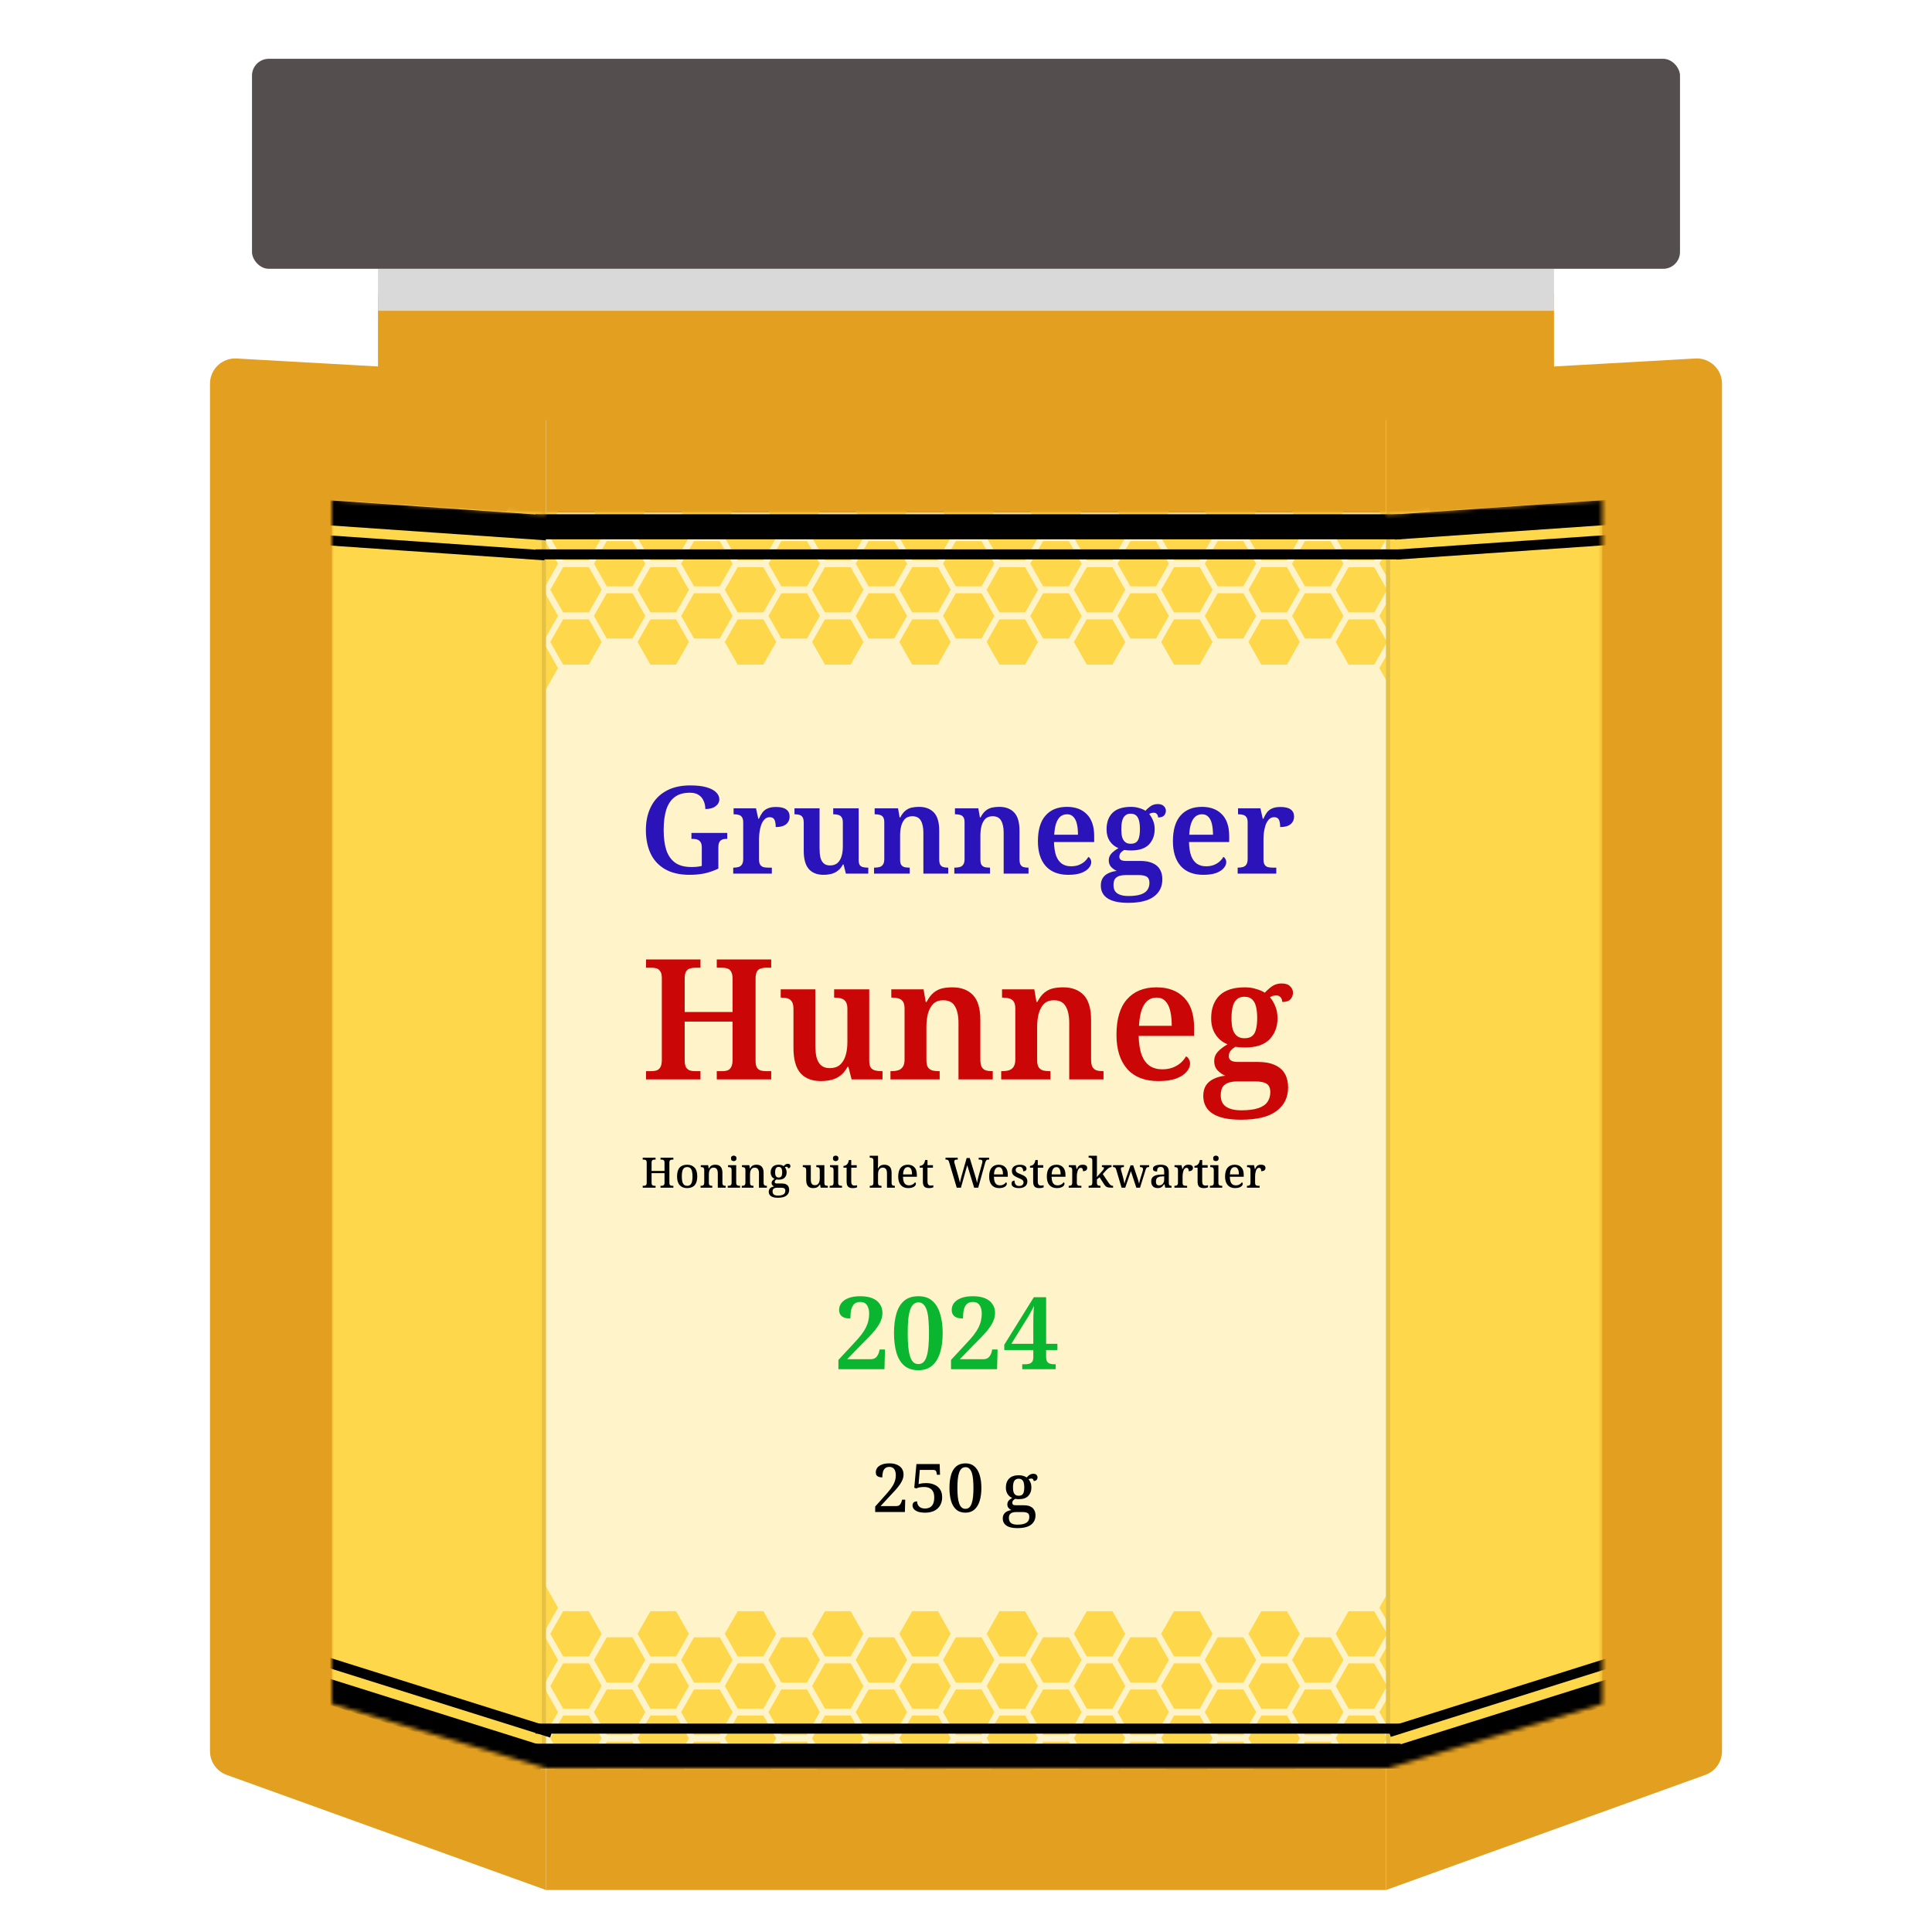 <svg width="460" height="460" viewBox="0 0 460 460" fill="none" xmlns="http://www.w3.org/2000/svg">
<g filter="url(#filter0_i_1_5)">
<rect x="90" y="70" width="280" height="30" fill="#E39F1F"/>
</g>
<g filter="url(#filter1_i_1_5)">
<rect x="90" y="60" width="280" height="10" fill="#D9D9D9"/>
</g>
<g filter="url(#filter2_i_1_5)">
<rect x="60" y="10" width="340" height="50" rx="4" fill="#544E4E"/>
</g>
<g filter="url(#filter3_i_1_5)">
<rect x="130" y="89.506" width="200" height="360.494" fill="#E39F1F"/>
</g>
<g filter="url(#filter4_i_1_5)">
<path d="M130 89.506L56.337 85.357C52.897 85.163 50 87.901 50 91.347V416.945C50 419.475 51.586 421.732 53.965 422.59L130 450V89.506Z" fill="#E39F1F"/>
</g>
<g filter="url(#filter5_i_1_5)">
<path d="M330 89.506L403.663 85.357C407.103 85.163 410 87.901 410 91.347V416.945C410 419.475 408.414 421.732 406.035 422.59L330 450V89.506Z" fill="#E39F1F"/>
</g>
<mask id="mask0_1_5" style="mask-type:alpha" maskUnits="userSpaceOnUse" x="79" y="119" width="303" height="303">
<path d="M130.5 122.433L79 119V405.683L130.5 421.133V122.433Z" fill="#FFD74B"/>
<path d="M330 122.433L381.5 119V405.683L330 421.133V122.433Z" fill="#FFD74B"/>
<mask id="path-9-outside-1_1_5" maskUnits="userSpaceOnUse" x="129" y="122" width="202" height="299" fill="black">
<rect fill="white" x="129" y="122" width="202" height="299"/>
<path d="M130 122H330V421H130V122Z"/>
</mask>
<path d="M130 122H330V421H130V122Z" fill="#FFD74B"/>
<path d="M329 122V421H331V122H329ZM131 421V122H129V421H131Z" fill="black" fill-opacity="0.1" mask="url(#path-9-outside-1_1_5)"/>
</mask>
<g mask="url(#mask0_1_5)">
<path d="M130.5 122.433L79 119V405.683L130.5 421.133V122.433Z" fill="#FFD74B"/>
<path d="M330 122.433L381.5 119V405.683L330 421.133V122.433Z" fill="#FFD74B"/>
<path d="M130 122H330V421H130V122Z" fill="#FFD74B"/>
<rect x="130" y="122" width="200" height="299" fill="white" fill-opacity="0.7"/>
<path d="M120.633 121.781L123.689 116.399H129.8L132.856 121.781L129.8 127.163H123.689L120.633 121.781Z" fill="#FFD74B"/>
<path d="M131.023 127.995L134.078 122.614H140.19L143.245 127.995L140.19 133.377H134.078L131.023 127.995Z" fill="#FFD74B"/>
<path d="M120.633 134.21L123.689 128.828H129.8L132.856 134.21L129.8 139.591H123.689L120.633 134.21Z" fill="#FFD74B"/>
<path d="M131.023 140.424L134.078 135.042H140.19L143.245 140.424L140.19 145.806H134.078L131.023 140.424Z" fill="#FFD74B"/>
<path d="M120.633 146.638L123.689 141.257H129.8L132.856 146.638L129.8 152.02H123.689L120.633 146.638Z" fill="#FFD74B"/>
<path d="M131.023 152.853L134.078 147.471H140.19L143.245 152.853L140.19 158.234H134.078L131.023 152.853Z" fill="#FFD74B"/>
<path d="M120.633 159.067L123.689 153.685H129.8L132.856 159.067L129.8 164.449H123.689L120.633 159.067Z" fill="#FFD74B"/>
<path d="M141.412 121.781L144.468 116.399H150.579L153.635 121.781L150.579 127.163H144.468L141.412 121.781Z" fill="#FFD74B"/>
<path d="M151.801 127.995L154.857 122.614H160.968L164.024 127.995L160.968 133.377H154.857L151.801 127.995Z" fill="#FFD74B"/>
<path d="M141.412 134.21L144.468 128.828H150.579L153.635 134.21L150.579 139.591H144.468L141.412 134.21Z" fill="#FFD74B"/>
<path d="M151.801 140.424L154.857 135.042H160.968L164.024 140.424L160.968 145.806H154.857L151.801 140.424Z" fill="#FFD74B"/>
<path d="M141.412 146.638L144.468 141.257H150.579L153.635 146.638L150.579 152.02H144.468L141.412 146.638Z" fill="#FFD74B"/>
<path d="M151.801 152.853L154.857 147.471H160.968L164.024 152.853L160.968 158.234H154.857L151.801 152.853Z" fill="#FFD74B"/>
<path d="M162.19 121.781L165.246 116.399H171.357L174.413 121.781L171.357 127.163H165.246L162.19 121.781Z" fill="#FFD74B"/>
<path d="M172.58 127.995L175.635 122.614H181.747L184.802 127.995L181.747 133.377H175.635L172.58 127.995Z" fill="#FFD74B"/>
<path d="M162.19 134.21L165.246 128.828H171.357L174.413 134.21L171.357 139.591H165.246L162.19 134.21Z" fill="#FFD74B"/>
<path d="M172.58 140.424L175.635 135.042H181.747L184.802 140.424L181.747 145.806H175.635L172.58 140.424Z" fill="#FFD74B"/>
<path d="M162.19 146.638L165.246 141.257H171.357L174.413 146.638L171.357 152.02H165.246L162.19 146.638Z" fill="#FFD74B"/>
<path d="M172.58 152.853L175.635 147.471H181.747L184.802 152.853L181.747 158.234H175.635L172.58 152.853Z" fill="#FFD74B"/>
<path d="M182.969 121.781L186.025 116.399H192.136L195.192 121.781L192.136 127.163H186.025L182.969 121.781Z" fill="#FFD74B"/>
<path d="M193.358 127.995L196.414 122.614H202.525L205.581 127.995L202.525 133.377H196.414L193.358 127.995Z" fill="#FFD74B"/>
<path d="M182.969 134.21L186.025 128.828H192.136L195.192 134.21L192.136 139.591H186.025L182.969 134.21Z" fill="#FFD74B"/>
<path d="M193.358 140.424L196.414 135.042H202.525L205.581 140.424L202.525 145.806H196.414L193.358 140.424Z" fill="#FFD74B"/>
<path d="M182.969 146.638L186.025 141.257H192.136L195.192 146.638L192.136 152.02H186.025L182.969 146.638Z" fill="#FFD74B"/>
<path d="M193.358 152.853L196.414 147.471H202.525L205.581 152.853L202.525 158.234H196.414L193.358 152.853Z" fill="#FFD74B"/>
<path d="M203.747 121.781L206.803 116.399H212.914L215.97 121.781L212.914 127.163H206.803L203.747 121.781Z" fill="#FFD74B"/>
<path d="M214.137 127.995L217.192 122.614H223.304L226.359 127.995L223.304 133.377H217.192L214.137 127.995Z" fill="#FFD74B"/>
<path d="M203.747 134.21L206.803 128.828H212.914L215.97 134.21L212.914 139.591H206.803L203.747 134.21Z" fill="#FFD74B"/>
<path d="M214.137 140.424L217.192 135.042H223.304L226.359 140.424L223.304 145.806H217.192L214.137 140.424Z" fill="#FFD74B"/>
<path d="M203.747 146.638L206.803 141.257H212.914L215.97 146.638L212.914 152.02H206.803L203.747 146.638Z" fill="#FFD74B"/>
<path d="M214.137 152.853L217.192 147.471H223.304L226.359 152.853L223.304 158.234H217.192L214.137 152.853Z" fill="#FFD74B"/>
<path d="M224.526 121.781L227.582 116.399H233.693L236.749 121.781L233.693 127.163H227.582L224.526 121.781Z" fill="#FFD74B"/>
<path d="M234.915 127.995L237.971 122.614H244.082L247.138 127.995L244.082 133.377H237.971L234.915 127.995Z" fill="#FFD74B"/>
<path d="M224.526 134.21L227.582 128.828H233.693L236.749 134.21L233.693 139.591H227.582L224.526 134.21Z" fill="#FFD74B"/>
<path d="M234.915 140.424L237.971 135.042H244.082L247.138 140.424L244.082 145.806H237.971L234.915 140.424Z" fill="#FFD74B"/>
<path d="M224.526 146.638L227.582 141.257H233.693L236.749 146.638L233.693 152.02H227.582L224.526 146.638Z" fill="#FFD74B"/>
<path d="M234.915 152.853L237.971 147.471H244.082L247.138 152.853L244.082 158.234H237.971L234.915 152.853Z" fill="#FFD74B"/>
<path d="M245.305 121.781L248.36 116.399H254.472L257.527 121.781L254.472 127.163H248.36L245.305 121.781Z" fill="#FFD74B"/>
<path d="M255.694 127.995L258.749 122.614H264.861L267.916 127.995L264.861 133.377H258.749L255.694 127.995Z" fill="#FFD74B"/>
<path d="M245.305 134.21L248.36 128.828H254.472L257.527 134.21L254.472 139.591H248.36L245.305 134.21Z" fill="#FFD74B"/>
<path d="M255.694 140.424L258.749 135.042H264.861L267.916 140.424L264.861 145.806H258.749L255.694 140.424Z" fill="#FFD74B"/>
<path d="M245.305 146.638L248.36 141.257H254.472L257.527 146.638L254.472 152.02H248.36L245.305 146.638Z" fill="#FFD74B"/>
<path d="M255.694 152.853L258.749 147.471H264.861L267.916 152.853L264.861 158.234H258.749L255.694 152.853Z" fill="#FFD74B"/>
<path d="M266.083 121.781L269.139 116.399H275.25L278.306 121.781L275.25 127.163H269.139L266.083 121.781Z" fill="#FFD74B"/>
<path d="M276.472 127.995L279.528 122.614H285.639L288.695 127.995L285.639 133.377H279.528L276.472 127.995Z" fill="#FFD74B"/>
<path d="M266.083 134.21L269.139 128.828H275.25L278.306 134.21L275.25 139.591H269.139L266.083 134.21Z" fill="#FFD74B"/>
<path d="M276.472 140.424L279.528 135.042H285.639L288.695 140.424L285.639 145.806H279.528L276.472 140.424Z" fill="#FFD74B"/>
<path d="M266.083 146.638L269.139 141.257H275.25L278.306 146.638L275.25 152.02H269.139L266.083 146.638Z" fill="#FFD74B"/>
<path d="M276.472 152.853L279.528 147.471H285.639L288.695 152.853L285.639 158.234H279.528L276.472 152.853Z" fill="#FFD74B"/>
<path d="M286.862 121.781L289.917 116.399H296.029L299.084 121.781L296.029 127.163H289.917L286.862 121.781Z" fill="#FFD74B"/>
<path d="M297.251 127.995L300.307 122.614H306.418L309.474 127.995L306.418 133.377H300.307L297.251 127.995Z" fill="#FFD74B"/>
<path d="M286.862 134.21L289.917 128.828H296.029L299.084 134.21L296.029 139.591H289.917L286.862 134.21Z" fill="#FFD74B"/>
<path d="M297.251 140.424L300.307 135.042H306.418L309.474 140.424L306.418 145.806H300.307L297.251 140.424Z" fill="#FFD74B"/>
<path d="M286.862 146.638L289.917 141.257H296.029L299.084 146.638L296.029 152.02H289.917L286.862 146.638Z" fill="#FFD74B"/>
<path d="M297.251 152.853L300.307 147.471H306.418L309.474 152.853L306.418 158.234H300.307L297.251 152.853Z" fill="#FFD74B"/>
<path d="M307.64 121.781L310.696 116.399H316.807L319.863 121.781L316.807 127.163H310.696L307.64 121.781Z" fill="#FFD74B"/>
<path d="M318.029 127.995L321.085 122.614H327.196L330.252 127.995L327.196 133.377H321.085L318.029 127.995Z" fill="#FFD74B"/>
<path d="M307.64 134.21L310.696 128.828H316.807L319.863 134.21L316.807 139.591H310.696L307.64 134.21Z" fill="#FFD74B"/>
<path d="M318.029 140.424L321.085 135.042H327.196L330.252 140.424L327.196 145.806H321.085L318.029 140.424Z" fill="#FFD74B"/>
<path d="M307.64 146.638L310.696 141.257H316.807L319.863 146.638L316.807 152.02H310.696L307.64 146.638Z" fill="#FFD74B"/>
<path d="M318.029 152.853L321.085 147.471H327.196L330.252 152.853L327.196 158.234H321.085L318.029 152.853Z" fill="#FFD74B"/>
<path d="M328.419 121.781L331.474 116.399H337.586L340.641 121.781L337.586 127.163H331.474L328.419 121.781Z" fill="#FFD74B"/>
<path d="M328.419 134.21L331.474 128.828H337.586L340.641 134.21L337.586 139.591H331.474L328.419 134.21Z" fill="#FFD74B"/>
<path d="M328.419 146.638L331.474 141.257H337.586L340.641 146.638L337.586 152.02H331.474L328.419 146.638Z" fill="#FFD74B"/>
<path d="M328.419 159.067L331.474 153.685H337.586L340.641 159.067L337.586 164.449H331.474L328.419 159.067Z" fill="#FFD74B"/>
<path d="M340.641 420.069L337.586 425.451H331.474L328.419 420.069L331.474 414.687H337.586L340.641 420.069Z" fill="#FFD74B"/>
<path d="M330.252 413.855L327.196 419.236H321.085L318.029 413.855L321.085 408.473H327.196L330.252 413.855Z" fill="#FFD74B"/>
<path d="M340.641 407.64L337.586 413.022H331.474L328.419 407.64L331.474 402.259H337.586L340.641 407.64Z" fill="#FFD74B"/>
<path d="M330.252 401.426L327.196 406.808H321.085L318.029 401.426L321.085 396.044H327.196L330.252 401.426Z" fill="#FFD74B"/>
<path d="M340.641 395.212L337.586 400.593H331.474L328.419 395.212L331.474 389.83H337.586L340.641 395.212Z" fill="#FFD74B"/>
<path d="M330.252 388.997L327.196 394.379H321.085L318.029 388.997L321.085 383.616H327.196L330.252 388.997Z" fill="#FFD74B"/>
<path d="M340.641 382.783L337.586 388.165H331.474L328.419 382.783L331.474 377.401H337.586L340.641 382.783Z" fill="#FFD74B"/>
<path d="M319.863 420.069L316.807 425.451H310.696L307.64 420.069L310.696 414.687H316.807L319.863 420.069Z" fill="#FFD74B"/>
<path d="M309.474 413.855L306.418 419.236H300.307L297.251 413.855L300.307 408.473H306.418L309.474 413.855Z" fill="#FFD74B"/>
<path d="M319.863 407.64L316.807 413.022H310.696L307.64 407.64L310.696 402.259H316.807L319.863 407.64Z" fill="#FFD74B"/>
<path d="M309.474 401.426L306.418 406.808H300.307L297.251 401.426L300.307 396.044H306.418L309.474 401.426Z" fill="#FFD74B"/>
<path d="M319.863 395.212L316.807 400.593H310.696L307.64 395.212L310.696 389.83H316.807L319.863 395.212Z" fill="#FFD74B"/>
<path d="M309.474 388.997L306.418 394.379H300.307L297.251 388.997L300.307 383.616H306.418L309.474 388.997Z" fill="#FFD74B"/>
<path d="M299.084 420.069L296.029 425.451H289.917L286.862 420.069L289.917 414.687H296.029L299.084 420.069Z" fill="#FFD74B"/>
<path d="M288.695 413.855L285.639 419.236H279.528L276.472 413.855L279.528 408.473H285.639L288.695 413.855Z" fill="#FFD74B"/>
<path d="M299.084 407.64L296.029 413.022H289.917L286.862 407.64L289.917 402.259H296.029L299.084 407.64Z" fill="#FFD74B"/>
<path d="M288.695 401.426L285.639 406.808H279.528L276.472 401.426L279.528 396.044H285.639L288.695 401.426Z" fill="#FFD74B"/>
<path d="M299.084 395.212L296.029 400.593H289.917L286.862 395.212L289.917 389.83H296.029L299.084 395.212Z" fill="#FFD74B"/>
<path d="M288.695 388.997L285.639 394.379H279.528L276.472 388.997L279.528 383.616H285.639L288.695 388.997Z" fill="#FFD74B"/>
<path d="M278.306 420.069L275.25 425.451H269.139L266.083 420.069L269.139 414.687H275.25L278.306 420.069Z" fill="#FFD74B"/>
<path d="M267.916 413.855L264.861 419.236H258.749L255.694 413.855L258.749 408.473H264.861L267.916 413.855Z" fill="#FFD74B"/>
<path d="M278.306 407.64L275.25 413.022H269.139L266.083 407.64L269.139 402.259H275.25L278.306 407.64Z" fill="#FFD74B"/>
<path d="M267.916 401.426L264.861 406.808H258.749L255.694 401.426L258.749 396.044H264.861L267.916 401.426Z" fill="#FFD74B"/>
<path d="M278.306 395.212L275.25 400.593H269.139L266.083 395.212L269.139 389.83H275.25L278.306 395.212Z" fill="#FFD74B"/>
<path d="M267.916 388.997L264.861 394.379H258.749L255.694 388.997L258.749 383.616H264.861L267.916 388.997Z" fill="#FFD74B"/>
<path d="M257.527 420.069L254.472 425.451H248.36L245.305 420.069L248.36 414.687H254.472L257.527 420.069Z" fill="#FFD74B"/>
<path d="M247.138 413.855L244.082 419.236H237.971L234.915 413.855L237.971 408.473H244.082L247.138 413.855Z" fill="#FFD74B"/>
<path d="M257.527 407.64L254.472 413.022H248.36L245.305 407.64L248.36 402.259H254.472L257.527 407.64Z" fill="#FFD74B"/>
<path d="M247.138 401.426L244.082 406.808H237.971L234.915 401.426L237.971 396.044H244.082L247.138 401.426Z" fill="#FFD74B"/>
<path d="M257.527 395.212L254.472 400.593H248.36L245.305 395.212L248.36 389.83H254.472L257.527 395.212Z" fill="#FFD74B"/>
<path d="M247.138 388.997L244.082 394.379H237.971L234.915 388.997L237.971 383.616H244.082L247.138 388.997Z" fill="#FFD74B"/>
<path d="M236.749 420.069L233.693 425.451H227.582L224.526 420.069L227.582 414.687H233.693L236.749 420.069Z" fill="#FFD74B"/>
<path d="M226.359 413.855L223.304 419.236H217.192L214.137 413.855L217.192 408.473H223.304L226.359 413.855Z" fill="#FFD74B"/>
<path d="M236.749 407.64L233.693 413.022H227.582L224.526 407.64L227.582 402.259H233.693L236.749 407.64Z" fill="#FFD74B"/>
<path d="M226.359 401.426L223.304 406.808H217.192L214.137 401.426L217.192 396.044H223.304L226.359 401.426Z" fill="#FFD74B"/>
<path d="M236.749 395.212L233.693 400.593H227.582L224.526 395.212L227.582 389.83H233.693L236.749 395.212Z" fill="#FFD74B"/>
<path d="M226.359 388.997L223.304 394.379H217.192L214.137 388.997L217.192 383.616H223.304L226.359 388.997Z" fill="#FFD74B"/>
<path d="M215.97 420.069L212.914 425.451H206.803L203.747 420.069L206.803 414.687H212.914L215.97 420.069Z" fill="#FFD74B"/>
<path d="M205.581 413.855L202.525 419.236H196.414L193.358 413.855L196.414 408.473H202.525L205.581 413.855Z" fill="#FFD74B"/>
<path d="M215.97 407.64L212.914 413.022H206.803L203.747 407.64L206.803 402.259H212.914L215.97 407.64Z" fill="#FFD74B"/>
<path d="M205.581 401.426L202.525 406.808H196.414L193.358 401.426L196.414 396.044H202.525L205.581 401.426Z" fill="#FFD74B"/>
<path d="M215.97 395.212L212.914 400.593H206.803L203.747 395.212L206.803 389.83H212.914L215.97 395.212Z" fill="#FFD74B"/>
<path d="M205.581 388.997L202.525 394.379H196.414L193.358 388.997L196.414 383.616H202.525L205.581 388.997Z" fill="#FFD74B"/>
<path d="M195.192 420.069L192.136 425.451H186.025L182.969 420.069L186.025 414.687H192.136L195.192 420.069Z" fill="#FFD74B"/>
<path d="M184.802 413.855L181.747 419.236H175.635L172.58 413.855L175.635 408.473H181.747L184.802 413.855Z" fill="#FFD74B"/>
<path d="M195.192 407.64L192.136 413.022H186.025L182.969 407.64L186.025 402.259H192.136L195.192 407.64Z" fill="#FFD74B"/>
<path d="M184.802 401.426L181.747 406.808H175.635L172.58 401.426L175.635 396.044H181.747L184.802 401.426Z" fill="#FFD74B"/>
<path d="M195.192 395.212L192.136 400.593H186.025L182.969 395.212L186.025 389.83H192.136L195.192 395.212Z" fill="#FFD74B"/>
<path d="M184.802 388.997L181.747 394.379H175.635L172.58 388.997L175.635 383.616H181.747L184.802 388.997Z" fill="#FFD74B"/>
<path d="M174.413 420.069L171.357 425.451H165.246L162.19 420.069L165.246 414.687H171.357L174.413 420.069Z" fill="#FFD74B"/>
<path d="M164.024 413.855L160.968 419.236H154.857L151.801 413.855L154.857 408.473H160.968L164.024 413.855Z" fill="#FFD74B"/>
<path d="M174.413 407.64L171.357 413.022H165.246L162.19 407.64L165.246 402.259H171.357L174.413 407.64Z" fill="#FFD74B"/>
<path d="M164.024 401.426L160.968 406.808H154.857L151.801 401.426L154.857 396.044H160.968L164.024 401.426Z" fill="#FFD74B"/>
<path d="M174.413 395.212L171.357 400.593H165.246L162.19 395.212L165.246 389.83H171.357L174.413 395.212Z" fill="#FFD74B"/>
<path d="M164.024 388.997L160.968 394.379H154.857L151.801 388.997L154.857 383.616H160.968L164.024 388.997Z" fill="#FFD74B"/>
<path d="M153.635 420.069L150.579 425.451H144.468L141.412 420.069L144.468 414.687H150.579L153.635 420.069Z" fill="#FFD74B"/>
<path d="M143.245 413.855L140.19 419.236H134.078L131.023 413.855L134.078 408.473H140.19L143.245 413.855Z" fill="#FFD74B"/>
<path d="M153.635 407.64L150.579 413.022H144.468L141.412 407.64L144.468 402.259H150.579L153.635 407.64Z" fill="#FFD74B"/>
<path d="M143.245 401.426L140.19 406.808H134.078L131.023 401.426L134.078 396.044H140.19L143.245 401.426Z" fill="#FFD74B"/>
<path d="M153.635 395.212L150.579 400.593H144.468L141.412 395.212L144.468 389.83H150.579L153.635 395.212Z" fill="#FFD74B"/>
<path d="M143.245 388.997L140.19 394.379H134.078L131.023 388.997L134.078 383.616H140.19L143.245 388.997Z" fill="#FFD74B"/>
<path d="M132.856 420.069L129.8 425.451H123.689L120.633 420.069L123.689 414.687H129.8L132.856 420.069Z" fill="#FFD74B"/>
<path d="M132.856 407.64L129.8 413.022H123.689L120.633 407.64L123.689 402.259H129.8L132.856 407.64Z" fill="#FFD74B"/>
<path d="M132.856 395.212L129.8 400.593H123.689L120.633 395.212L123.689 389.83H129.8L132.856 395.212Z" fill="#FFD74B"/>
<path d="M132.856 382.783L129.8 388.165H123.689L120.633 382.783L123.689 377.401H129.8L132.856 382.783Z" fill="#FFD74B"/>
<path d="M164.193 208.29C161.853 208.29 159.91 207.845 158.364 206.956C156.817 206.067 155.667 204.829 154.913 203.244C154.159 201.639 153.782 199.764 153.782 197.618C153.782 195.53 154.178 193.693 154.971 192.108C155.763 190.503 156.943 189.256 158.509 188.367C160.094 187.458 162.037 187.004 164.338 187.004C165.884 187.004 167.17 187.149 168.195 187.439C169.219 187.729 169.983 188.125 170.486 188.628C171.008 189.131 171.269 189.691 171.269 190.31C171.269 190.967 170.969 191.518 170.37 191.963C169.79 192.408 168.978 192.63 167.934 192.63C167.934 191.915 167.798 191.267 167.528 190.687C167.276 190.088 166.88 189.614 166.339 189.266C165.817 188.918 165.121 188.744 164.251 188.744C162.743 188.744 161.534 189.092 160.626 189.788C159.717 190.484 159.05 191.489 158.625 192.804C158.219 194.119 158.016 195.723 158.016 197.618C158.016 199.513 158.228 201.117 158.654 202.432C159.098 203.727 159.804 204.723 160.771 205.419C161.737 206.096 163.023 206.434 164.628 206.434C165.072 206.434 165.498 206.415 165.904 206.376C166.329 206.337 166.725 206.27 167.093 206.173V201.765C167.093 201.224 166.996 200.808 166.803 200.518C166.629 200.228 166.377 200.025 166.049 199.909C165.739 199.793 165.362 199.735 164.918 199.735H164.628V198.314H173.154V199.735H172.864C172.477 199.735 172.148 199.803 171.878 199.938C171.607 200.054 171.394 200.267 171.24 200.576C171.104 200.866 171.037 201.301 171.037 201.881V206.811C169.973 207.314 168.891 207.691 167.789 207.942C166.687 208.174 165.488 208.29 164.193 208.29ZM174.576 208V206.579H174.663C175.108 206.579 175.494 206.531 175.823 206.434C176.171 206.337 176.442 206.144 176.635 205.854C176.848 205.545 176.954 205.09 176.954 204.491V195.849C176.954 195.269 176.857 194.844 176.664 194.573C176.471 194.283 176.21 194.099 175.881 194.022C175.552 193.925 175.175 193.877 174.75 193.877H174.663V192.456H179.999L180.55 194.95H180.695C180.946 194.37 181.227 193.867 181.536 193.442C181.865 193.017 182.28 192.698 182.783 192.485C183.286 192.253 183.943 192.137 184.755 192.137C185.857 192.137 186.669 192.33 187.191 192.717C187.732 193.104 188.003 193.664 188.003 194.399C188.003 195.172 187.723 195.791 187.162 196.255C186.601 196.7 185.78 196.922 184.697 196.922C184.697 196.381 184.649 195.946 184.552 195.617C184.475 195.269 184.33 195.008 184.117 194.834C183.904 194.66 183.614 194.573 183.247 194.573C182.725 194.573 182.3 194.766 181.971 195.153C181.642 195.52 181.381 195.984 181.188 196.545C181.014 197.106 180.888 197.686 180.811 198.285C180.753 198.884 180.724 199.387 180.724 199.793V204.636C180.724 205.197 180.821 205.622 181.014 205.912C181.207 206.183 181.468 206.366 181.797 206.463C182.126 206.54 182.483 206.579 182.87 206.579H183.769V208H174.576ZM196.092 208.29C194.565 208.29 193.395 207.836 192.583 206.927C191.771 205.999 191.365 204.549 191.365 202.577V195.907C191.365 195.327 191.278 194.892 191.104 194.602C190.93 194.312 190.679 194.119 190.35 194.022C190.041 193.925 189.664 193.877 189.219 193.877H189.161V192.456H195.135V201.997C195.135 202.848 195.203 203.573 195.338 204.172C195.493 204.771 195.754 205.235 196.121 205.564C196.488 205.893 196.991 206.057 197.629 206.057C198.344 206.057 198.924 205.873 199.369 205.506C199.814 205.119 200.142 204.588 200.355 203.911C200.568 203.234 200.674 202.442 200.674 201.533V195.82C200.674 195.24 200.568 194.815 200.355 194.544C200.162 194.273 199.901 194.099 199.572 194.022C199.243 193.925 198.876 193.877 198.47 193.877H198.383V192.456H204.444V204.723C204.444 205.284 204.531 205.699 204.705 205.97C204.898 206.221 205.159 206.386 205.488 206.463C205.817 206.54 206.174 206.579 206.561 206.579H206.735V208H201.399L200.848 205.825H200.703C200.413 206.347 200.094 206.772 199.746 207.101C199.398 207.41 199.031 207.652 198.644 207.826C198.257 208 197.851 208.116 197.426 208.174C197.001 208.251 196.556 208.29 196.092 208.29ZM208.106 208V206.579H208.222C208.667 206.579 209.063 206.531 209.411 206.434C209.759 206.337 210.03 206.144 210.223 205.854C210.436 205.564 210.542 205.129 210.542 204.549V195.791C210.542 195.23 210.445 194.815 210.252 194.544C210.059 194.273 209.798 194.099 209.469 194.022C209.16 193.925 208.792 193.877 208.367 193.877H208.251V192.456H213.819L214.196 194.631H214.341C214.728 193.896 215.143 193.355 215.588 193.007C216.052 192.64 216.545 192.398 217.067 192.282C217.608 192.166 218.188 192.108 218.807 192.108C220.315 192.108 221.494 192.553 222.345 193.442C223.196 194.331 223.621 195.762 223.621 197.734V204.52C223.621 205.119 223.698 205.564 223.853 205.854C224.027 206.144 224.259 206.337 224.549 206.434C224.858 206.531 225.226 206.579 225.651 206.579H225.767V208H219.851V198.285C219.851 197.028 219.648 196.062 219.242 195.385C218.855 194.689 218.179 194.341 217.212 194.341C216.477 194.341 215.897 194.554 215.472 194.979C215.066 195.404 214.766 195.965 214.573 196.661C214.399 197.357 214.312 198.111 214.312 198.923V204.665C214.312 205.226 214.399 205.641 214.573 205.912C214.766 206.183 215.027 206.366 215.356 206.463C215.685 206.54 216.062 206.579 216.487 206.579H216.603V208H208.106ZM227.222 208V206.579H227.338C227.783 206.579 228.179 206.531 228.527 206.434C228.875 206.337 229.146 206.144 229.339 205.854C229.552 205.564 229.658 205.129 229.658 204.549V195.791C229.658 195.23 229.561 194.815 229.368 194.544C229.175 194.273 228.914 194.099 228.585 194.022C228.276 193.925 227.908 193.877 227.483 193.877H227.367V192.456H232.935L233.312 194.631H233.457C233.844 193.896 234.259 193.355 234.704 193.007C235.168 192.64 235.661 192.398 236.183 192.282C236.724 192.166 237.304 192.108 237.923 192.108C239.431 192.108 240.61 192.553 241.461 193.442C242.312 194.331 242.737 195.762 242.737 197.734V204.52C242.737 205.119 242.814 205.564 242.969 205.854C243.143 206.144 243.375 206.337 243.665 206.434C243.974 206.531 244.342 206.579 244.767 206.579H244.883V208H238.967V198.285C238.967 197.028 238.764 196.062 238.358 195.385C237.971 194.689 237.295 194.341 236.328 194.341C235.593 194.341 235.013 194.554 234.588 194.979C234.182 195.404 233.882 195.965 233.689 196.661C233.515 197.357 233.428 198.111 233.428 198.923V204.665C233.428 205.226 233.515 205.641 233.689 205.912C233.882 206.183 234.143 206.366 234.472 206.463C234.801 206.54 235.178 206.579 235.603 206.579H235.719V208H227.222ZM254.342 208.29C252.022 208.29 250.234 207.594 248.977 206.202C247.74 204.791 247.121 202.828 247.121 200.315C247.121 197.608 247.721 195.569 248.919 194.196C250.137 192.804 251.839 192.108 254.023 192.108C256.053 192.108 257.639 192.698 258.779 193.877C259.939 195.037 260.519 196.767 260.519 199.068V200.489H250.949C250.988 201.842 251.162 202.944 251.471 203.795C251.8 204.626 252.254 205.245 252.834 205.651C253.434 206.057 254.159 206.26 255.009 206.26C255.686 206.26 256.285 206.163 256.807 205.97C257.349 205.757 257.813 205.487 258.199 205.158C258.586 204.81 258.895 204.433 259.127 204.027C259.34 204.124 259.504 204.288 259.62 204.52C259.756 204.733 259.823 204.984 259.823 205.274C259.823 205.757 259.62 206.231 259.214 206.695C258.828 207.159 258.228 207.546 257.416 207.855C256.624 208.145 255.599 208.29 254.342 208.29ZM256.662 198.749C256.662 197.763 256.575 196.903 256.401 196.168C256.227 195.433 255.947 194.873 255.56 194.486C255.193 194.08 254.69 193.877 254.052 193.877C253.434 193.877 252.902 194.061 252.457 194.428C252.032 194.795 251.694 195.346 251.442 196.081C251.21 196.796 251.065 197.686 251.007 198.749H256.662ZM268.6 214.96C266.415 214.96 264.782 214.602 263.699 213.887C262.636 213.191 262.104 212.176 262.104 210.842C262.104 210.127 262.259 209.527 262.568 209.044C262.877 208.561 263.322 208.184 263.902 207.913C264.482 207.623 265.149 207.439 265.903 207.362C265.439 207.169 265.004 206.869 264.598 206.463C264.192 206.038 263.989 205.496 263.989 204.839C263.989 204.24 264.192 203.708 264.598 203.244C265.023 202.78 265.594 202.345 266.309 201.939C265.458 201.61 264.772 201.059 264.25 200.286C263.728 199.513 263.467 198.575 263.467 197.473C263.467 195.791 263.941 194.476 264.888 193.529C265.855 192.582 267.324 192.108 269.296 192.108C269.992 192.108 270.64 192.205 271.239 192.398C271.858 192.572 272.351 192.785 272.718 193.036C273.008 192.727 273.298 192.456 273.588 192.224C273.878 191.973 274.187 191.779 274.516 191.644C274.864 191.509 275.241 191.441 275.647 191.441C276.304 191.441 276.788 191.605 277.097 191.934C277.426 192.243 277.59 192.611 277.59 193.036C277.59 193.442 277.455 193.809 277.184 194.138C276.913 194.467 276.43 194.631 275.734 194.631C275.734 194.302 275.637 194.032 275.444 193.819C275.251 193.606 274.999 193.5 274.69 193.5C274.497 193.5 274.303 193.529 274.11 193.587C273.917 193.645 273.752 193.722 273.617 193.819C273.984 194.244 274.294 194.766 274.545 195.385C274.796 196.004 274.922 196.69 274.922 197.444C274.922 198.894 274.468 200.102 273.559 201.069C272.65 202.016 271.229 202.49 269.296 202.49C269.083 202.49 268.803 202.48 268.455 202.461C268.126 202.422 267.865 202.393 267.672 202.374C267.363 202.529 267.092 202.741 266.86 203.012C266.628 203.283 266.512 203.611 266.512 203.998C266.512 204.307 266.628 204.549 266.86 204.723C267.111 204.897 267.508 204.984 268.049 204.984H271.471C272.708 204.984 273.714 205.168 274.487 205.535C275.26 205.883 275.831 206.386 276.198 207.043C276.565 207.7 276.749 208.474 276.749 209.363C276.749 211.103 276.082 212.466 274.748 213.452C273.433 214.457 271.384 214.96 268.6 214.96ZM268.658 213.336C269.895 213.336 270.881 213.21 271.616 212.959C272.351 212.708 272.873 212.35 273.182 211.886C273.511 211.422 273.675 210.861 273.675 210.204C273.675 209.489 273.453 208.996 273.008 208.725C272.583 208.474 271.945 208.348 271.094 208.348H267.933C267.488 208.348 267.044 208.406 266.599 208.522C266.174 208.638 265.816 208.86 265.526 209.189C265.255 209.537 265.12 210.059 265.12 210.755C265.12 211.296 265.236 211.76 265.468 212.147C265.719 212.534 266.106 212.824 266.628 213.017C267.15 213.23 267.827 213.336 268.658 213.336ZM269.209 200.895C269.789 200.895 270.234 200.769 270.543 200.518C270.872 200.247 271.094 199.851 271.21 199.329C271.345 198.807 271.413 198.169 271.413 197.415C271.413 196.642 271.345 195.984 271.21 195.443C271.075 194.882 270.843 194.457 270.514 194.167C270.205 193.877 269.76 193.732 269.18 193.732C268.639 193.732 268.204 193.887 267.875 194.196C267.546 194.486 267.314 194.911 267.179 195.472C267.044 196.013 266.976 196.671 266.976 197.444C266.976 198.179 267.044 198.807 267.179 199.329C267.334 199.832 267.575 200.218 267.904 200.489C268.233 200.76 268.668 200.895 269.209 200.895ZM286.486 208.29C284.166 208.29 282.378 207.594 281.121 206.202C279.884 204.791 279.265 202.828 279.265 200.315C279.265 197.608 279.864 195.569 281.063 194.196C282.281 192.804 283.982 192.108 286.167 192.108C288.197 192.108 289.782 192.698 290.923 193.877C292.083 195.037 292.663 196.767 292.663 199.068V200.489H283.093C283.132 201.842 283.306 202.944 283.615 203.795C283.944 204.626 284.398 205.245 284.978 205.651C285.577 206.057 286.302 206.26 287.153 206.26C287.83 206.26 288.429 206.163 288.951 205.97C289.492 205.757 289.956 205.487 290.343 205.158C290.73 204.81 291.039 204.433 291.271 204.027C291.484 204.124 291.648 204.288 291.764 204.52C291.899 204.733 291.967 204.984 291.967 205.274C291.967 205.757 291.764 206.231 291.358 206.695C290.971 207.159 290.372 207.546 289.56 207.855C288.767 208.145 287.743 208.29 286.486 208.29ZM288.806 198.749C288.806 197.763 288.719 196.903 288.545 196.168C288.371 195.433 288.091 194.873 287.704 194.486C287.337 194.08 286.834 193.877 286.196 193.877C285.577 193.877 285.046 194.061 284.601 194.428C284.176 194.795 283.837 195.346 283.586 196.081C283.354 196.796 283.209 197.686 283.151 198.749H288.806ZM294.682 208V206.579H294.769C295.214 206.579 295.601 206.531 295.929 206.434C296.277 206.337 296.548 206.144 296.741 205.854C296.954 205.545 297.06 205.09 297.06 204.491V195.849C297.06 195.269 296.964 194.844 296.77 194.573C296.577 194.283 296.316 194.099 295.987 194.022C295.659 193.925 295.282 193.877 294.856 193.877H294.769V192.456H300.105L300.656 194.95H300.801C301.053 194.37 301.333 193.867 301.642 193.442C301.971 193.017 302.387 192.698 302.889 192.485C303.392 192.253 304.049 192.137 304.861 192.137C305.963 192.137 306.775 192.33 307.297 192.717C307.839 193.104 308.109 193.664 308.109 194.399C308.109 195.172 307.829 195.791 307.268 196.255C306.708 196.7 305.886 196.922 304.803 196.922C304.803 196.381 304.755 195.946 304.658 195.617C304.581 195.269 304.436 195.008 304.223 194.834C304.011 194.66 303.721 194.573 303.353 194.573C302.831 194.573 302.406 194.766 302.077 195.153C301.749 195.52 301.488 195.984 301.294 196.545C301.12 197.106 300.995 197.686 300.917 198.285C300.859 198.884 300.83 199.387 300.83 199.793V204.636C300.83 205.197 300.927 205.622 301.12 205.912C301.314 206.183 301.575 206.366 301.903 206.463C302.232 206.54 302.59 206.579 302.976 206.579H303.875V208H294.682Z" fill="#2A13B8"/>
<path d="M153.818 257V255.04H155.058C155.511 255.04 155.924 254.987 156.298 254.88C156.698 254.747 157.004 254.493 157.218 254.12C157.458 253.72 157.578 253.133 157.578 252.36V232.92C157.578 232.173 157.458 231.627 157.218 231.28C156.978 230.907 156.671 230.667 156.298 230.56C155.924 230.453 155.511 230.4 155.058 230.4H153.818V228.44H166.778V230.4H165.538C165.084 230.4 164.658 230.467 164.258 230.6C163.884 230.707 163.578 230.947 163.338 231.32C163.124 231.693 163.018 232.28 163.018 233.08V240.96H174.418V233.08C174.418 232.28 174.298 231.693 174.058 231.32C173.844 230.947 173.551 230.707 173.178 230.6C172.804 230.467 172.378 230.4 171.898 230.4H170.658V228.44H183.618V230.4H182.378C181.951 230.4 181.538 230.467 181.138 230.6C180.738 230.707 180.431 230.947 180.218 231.32C180.004 231.693 179.898 232.28 179.898 233.08V252.56C179.898 253.28 180.004 253.827 180.218 254.2C180.458 254.547 180.764 254.773 181.138 254.88C181.538 254.987 181.951 255.04 182.378 255.04H183.618V257H170.658V255.04H171.898C172.378 255.04 172.804 254.987 173.178 254.88C173.551 254.747 173.844 254.493 174.058 254.12C174.298 253.72 174.418 253.133 174.418 252.36V243.24H163.018V252.36C163.018 253.133 163.124 253.72 163.338 254.12C163.578 254.493 163.884 254.747 164.258 254.88C164.658 254.987 165.084 255.04 165.538 255.04H166.778V257H153.818ZM195.441 257.4C193.335 257.4 191.721 256.773 190.601 255.52C189.481 254.24 188.921 252.24 188.921 249.52V240.32C188.921 239.52 188.801 238.92 188.561 238.52C188.321 238.12 187.975 237.853 187.521 237.72C187.095 237.587 186.575 237.52 185.961 237.52H185.881V235.56H194.121V248.72C194.121 249.893 194.215 250.893 194.401 251.72C194.615 252.547 194.975 253.187 195.481 253.64C195.988 254.093 196.681 254.32 197.561 254.32C198.548 254.32 199.348 254.067 199.961 253.56C200.575 253.027 201.028 252.293 201.321 251.36C201.615 250.427 201.761 249.333 201.761 248.08V240.2C201.761 239.4 201.615 238.813 201.321 238.44C201.055 238.067 200.695 237.827 200.241 237.72C199.788 237.587 199.281 237.52 198.721 237.52H198.601V235.56H206.961V252.48C206.961 253.253 207.081 253.827 207.321 254.2C207.588 254.547 207.948 254.773 208.401 254.88C208.855 254.987 209.348 255.04 209.881 255.04H210.121V257H202.761L202.001 254H201.801C201.401 254.72 200.961 255.307 200.481 255.76C200.001 256.187 199.495 256.52 198.961 256.76C198.428 257 197.868 257.16 197.281 257.24C196.695 257.347 196.081 257.4 195.441 257.4ZM212.012 257V255.04H212.172C212.786 255.04 213.332 254.973 213.812 254.84C214.292 254.707 214.666 254.44 214.932 254.04C215.226 253.64 215.372 253.04 215.372 252.24V240.16C215.372 239.387 215.239 238.813 214.972 238.44C214.706 238.067 214.346 237.827 213.892 237.72C213.466 237.587 212.959 237.52 212.372 237.52H212.212V235.56H219.892L220.412 238.56H220.612C221.146 237.547 221.719 236.8 222.332 236.32C222.972 235.813 223.652 235.48 224.372 235.32C225.119 235.16 225.919 235.08 226.772 235.08C228.852 235.08 230.479 235.693 231.652 236.92C232.826 238.147 233.412 240.12 233.412 242.84V252.2C233.412 253.027 233.519 253.64 233.732 254.04C233.972 254.44 234.292 254.707 234.692 254.84C235.119 254.973 235.626 255.04 236.212 255.04H236.372V257H228.212V243.6C228.212 241.867 227.932 240.533 227.372 239.6C226.839 238.64 225.906 238.16 224.572 238.16C223.559 238.16 222.759 238.453 222.172 239.04C221.612 239.627 221.199 240.4 220.932 241.36C220.692 242.32 220.572 243.36 220.572 244.48V252.4C220.572 253.173 220.692 253.747 220.932 254.12C221.199 254.493 221.559 254.747 222.012 254.88C222.466 254.987 222.986 255.04 223.572 255.04H223.732V257H212.012ZM238.379 257V255.04H238.539C239.153 255.04 239.699 254.973 240.179 254.84C240.659 254.707 241.033 254.44 241.299 254.04C241.593 253.64 241.739 253.04 241.739 252.24V240.16C241.739 239.387 241.606 238.813 241.339 238.44C241.073 238.067 240.713 237.827 240.259 237.72C239.833 237.587 239.326 237.52 238.739 237.52H238.579V235.56H246.259L246.779 238.56H246.979C247.513 237.547 248.086 236.8 248.699 236.32C249.339 235.813 250.019 235.48 250.739 235.32C251.486 235.16 252.286 235.08 253.139 235.08C255.219 235.08 256.846 235.693 258.019 236.92C259.193 238.147 259.779 240.12 259.779 242.84V252.2C259.779 253.027 259.886 253.64 260.099 254.04C260.339 254.44 260.659 254.707 261.059 254.84C261.486 254.973 261.993 255.04 262.579 255.04H262.739V257H254.579V243.6C254.579 241.867 254.299 240.533 253.739 239.6C253.206 238.64 252.273 238.16 250.939 238.16C249.926 238.16 249.126 238.453 248.539 239.04C247.979 239.627 247.566 240.4 247.299 241.36C247.059 242.32 246.939 243.36 246.939 244.48V252.4C246.939 253.173 247.059 253.747 247.299 254.12C247.566 254.493 247.926 254.747 248.379 254.88C248.833 254.987 249.353 255.04 249.939 255.04H250.099V257H238.379ZM275.787 257.4C272.587 257.4 270.12 256.44 268.387 254.52C266.68 252.573 265.827 249.867 265.827 246.4C265.827 242.667 266.653 239.853 268.307 237.96C269.987 236.04 272.333 235.08 275.347 235.08C278.147 235.08 280.333 235.893 281.907 237.52C283.507 239.12 284.307 241.507 284.307 244.68V246.64H271.107C271.16 248.507 271.4 250.027 271.827 251.2C272.28 252.347 272.907 253.2 273.707 253.76C274.533 254.32 275.533 254.6 276.707 254.6C277.64 254.6 278.467 254.467 279.187 254.2C279.933 253.907 280.573 253.533 281.107 253.08C281.64 252.6 282.067 252.08 282.387 251.52C282.68 251.653 282.907 251.88 283.067 252.2C283.253 252.493 283.347 252.84 283.347 253.24C283.347 253.907 283.067 254.56 282.507 255.2C281.973 255.84 281.147 256.373 280.027 256.8C278.933 257.2 277.52 257.4 275.787 257.4ZM278.987 244.24C278.987 242.88 278.867 241.693 278.627 240.68C278.387 239.667 278 238.893 277.467 238.36C276.96 237.8 276.267 237.52 275.387 237.52C274.533 237.52 273.8 237.773 273.187 238.28C272.6 238.787 272.133 239.547 271.787 240.56C271.467 241.547 271.267 242.773 271.187 244.24H278.987ZM295.452 266.6C292.439 266.6 290.186 266.107 288.692 265.12C287.226 264.16 286.492 262.76 286.492 260.92C286.492 259.933 286.706 259.107 287.132 258.44C287.559 257.773 288.172 257.253 288.972 256.88C289.772 256.48 290.692 256.227 291.732 256.12C291.092 255.853 290.492 255.44 289.932 254.88C289.372 254.293 289.092 253.547 289.092 252.64C289.092 251.813 289.372 251.08 289.932 250.44C290.519 249.8 291.306 249.2 292.292 248.64C291.119 248.187 290.172 247.427 289.452 246.36C288.732 245.293 288.372 244 288.372 242.48C288.372 240.16 289.026 238.347 290.332 237.04C291.666 235.733 293.692 235.08 296.412 235.08C297.372 235.08 298.266 235.213 299.092 235.48C299.946 235.72 300.626 236.013 301.132 236.36C301.532 235.933 301.932 235.56 302.332 235.24C302.732 234.893 303.159 234.627 303.612 234.44C304.092 234.253 304.612 234.16 305.172 234.16C306.079 234.16 306.746 234.387 307.172 234.84C307.626 235.267 307.852 235.773 307.852 236.36C307.852 236.92 307.666 237.427 307.292 237.88C306.919 238.333 306.252 238.56 305.292 238.56C305.292 238.107 305.159 237.733 304.892 237.44C304.626 237.147 304.279 237 303.852 237C303.586 237 303.319 237.04 303.052 237.12C302.786 237.2 302.559 237.307 302.372 237.44C302.879 238.027 303.306 238.747 303.652 239.6C303.999 240.453 304.172 241.4 304.172 242.44C304.172 244.44 303.546 246.107 302.292 247.44C301.039 248.747 299.079 249.4 296.412 249.4C296.119 249.4 295.732 249.387 295.252 249.36C294.799 249.307 294.439 249.267 294.172 249.24C293.746 249.453 293.372 249.747 293.052 250.12C292.732 250.493 292.572 250.947 292.572 251.48C292.572 251.907 292.732 252.24 293.052 252.48C293.399 252.72 293.946 252.84 294.692 252.84H299.412C301.119 252.84 302.506 253.093 303.572 253.6C304.639 254.08 305.426 254.773 305.932 255.68C306.439 256.587 306.692 257.653 306.692 258.88C306.692 261.28 305.772 263.16 303.932 264.52C302.119 265.907 299.292 266.6 295.452 266.6ZM295.532 264.36C297.239 264.36 298.599 264.187 299.612 263.84C300.626 263.493 301.346 263 301.772 262.36C302.226 261.72 302.452 260.947 302.452 260.04C302.452 259.053 302.146 258.373 301.532 258C300.946 257.653 300.066 257.48 298.892 257.48H294.532C293.919 257.48 293.306 257.56 292.692 257.72C292.106 257.88 291.612 258.187 291.212 258.64C290.839 259.12 290.652 259.84 290.652 260.8C290.652 261.547 290.812 262.187 291.132 262.72C291.479 263.253 292.012 263.653 292.732 263.92C293.452 264.213 294.386 264.36 295.532 264.36ZM296.292 247.2C297.092 247.2 297.706 247.027 298.132 246.68C298.586 246.307 298.892 245.76 299.052 245.04C299.239 244.32 299.332 243.44 299.332 242.4C299.332 241.333 299.239 240.427 299.052 239.68C298.866 238.907 298.546 238.32 298.092 237.92C297.666 237.52 297.052 237.32 296.252 237.32C295.506 237.32 294.906 237.533 294.452 237.96C293.999 238.36 293.679 238.947 293.492 239.72C293.306 240.467 293.212 241.373 293.212 242.44C293.212 243.453 293.306 244.32 293.492 245.04C293.706 245.733 294.039 246.267 294.492 246.64C294.946 247.013 295.546 247.2 296.292 247.2Z" fill="#CA0606"/>
<path d="M208.378 360V358.704L210.97 355.792C211.407 355.301 211.775 354.859 212.074 354.464C212.373 354.059 212.607 353.685 212.778 353.344C212.959 352.992 213.087 352.645 213.162 352.304C213.247 351.963 213.29 351.6 213.29 351.216C213.29 350.811 213.231 350.464 213.114 350.176C213.007 349.888 212.837 349.664 212.602 349.504C212.378 349.344 212.101 349.264 211.77 349.264C211.322 349.264 210.975 349.376 210.73 349.6C210.485 349.813 210.314 350.107 210.218 350.48C210.122 350.853 210.074 351.28 210.074 351.76C209.786 351.76 209.519 351.723 209.274 351.648C209.039 351.573 208.853 351.451 208.714 351.28C208.586 351.099 208.522 350.859 208.522 350.56C208.522 350.155 208.639 349.792 208.874 349.472C209.119 349.152 209.482 348.896 209.962 348.704C210.453 348.512 211.055 348.416 211.77 348.416C212.474 348.416 213.077 348.528 213.578 348.752C214.079 348.965 214.463 349.269 214.73 349.664C214.997 350.059 215.13 350.533 215.13 351.088C215.13 351.387 215.087 351.68 215.002 351.968C214.917 352.245 214.794 352.533 214.634 352.832C214.474 353.131 214.271 353.44 214.026 353.76C213.791 354.08 213.509 354.427 213.178 354.8C212.847 355.163 212.474 355.563 212.058 356L209.658 358.592H213.354C213.791 358.592 214.101 358.475 214.282 358.24C214.474 358.005 214.613 357.728 214.698 357.408L214.778 357.072H215.53L215.45 360H208.378ZM220.356 360.16C219.566 360.16 218.948 360.075 218.5 359.904C218.052 359.723 217.732 359.504 217.54 359.248C217.358 358.981 217.268 358.715 217.268 358.448C217.268 358.139 217.358 357.899 217.54 357.728C217.721 357.557 217.993 357.472 218.356 357.472C218.356 357.771 218.42 358.048 218.548 358.304C218.686 358.56 218.894 358.768 219.172 358.928C219.449 359.088 219.806 359.168 220.244 359.168C220.649 359.168 221.017 359.088 221.348 358.928C221.689 358.757 221.956 358.48 222.148 358.096C222.34 357.701 222.436 357.168 222.436 356.496C222.436 355.941 222.34 355.483 222.148 355.12C221.956 354.757 221.684 354.491 221.332 354.32C220.98 354.139 220.558 354.048 220.068 354.048C219.737 354.048 219.454 354.064 219.22 354.096C218.985 354.117 218.782 354.155 218.612 354.208C218.452 354.261 218.302 354.32 218.164 354.384L217.684 354.224L218.196 348.576H223.732L223.812 351.136H223.076L222.996 350.624C222.964 350.485 222.921 350.368 222.868 350.272C222.825 350.176 222.745 350.107 222.628 350.064C222.521 350.011 222.366 349.984 222.164 349.984H218.996L218.708 353.36C218.814 353.317 218.953 353.28 219.124 353.248C219.305 353.205 219.513 353.173 219.748 353.152C219.993 353.131 220.26 353.12 220.548 353.12C221.273 353.12 221.918 353.248 222.484 353.504C223.06 353.749 223.508 354.123 223.828 354.624C224.158 355.115 224.324 355.739 224.324 356.496C224.324 356.965 224.26 357.392 224.132 357.776C224.004 358.16 223.822 358.501 223.588 358.8C223.353 359.099 223.07 359.349 222.74 359.552C222.42 359.755 222.057 359.904 221.652 360C221.257 360.107 220.825 360.16 220.356 360.16ZM229.869 360.16C228.973 360.16 228.242 359.915 227.677 359.424C227.112 358.933 226.701 358.245 226.445 357.36C226.189 356.475 226.061 355.44 226.061 354.256C226.061 353.072 226.189 352.043 226.445 351.168C226.701 350.293 227.112 349.616 227.677 349.136C228.242 348.656 228.978 348.416 229.885 348.416C230.738 348.416 231.442 348.656 231.997 349.136C232.562 349.616 232.978 350.299 233.245 351.184C233.522 352.059 233.661 353.088 233.661 354.272C233.661 355.456 233.522 356.491 233.245 357.376C232.978 358.251 232.562 358.933 231.997 359.424C231.442 359.915 230.733 360.16 229.869 360.16ZM229.869 359.248C230.232 359.248 230.536 359.136 230.781 358.912C231.026 358.688 231.218 358.363 231.357 357.936C231.506 357.509 231.613 356.987 231.677 356.368C231.741 355.749 231.773 355.051 231.773 354.272C231.773 353.493 231.741 352.8 231.677 352.192C231.624 351.573 231.522 351.051 231.373 350.624C231.224 350.197 231.026 349.877 230.781 349.664C230.546 349.44 230.248 349.328 229.885 349.328C229.512 349.328 229.202 349.44 228.957 349.664C228.712 349.877 228.514 350.197 228.365 350.624C228.216 351.051 228.109 351.573 228.045 352.192C227.981 352.8 227.949 353.493 227.949 354.272C227.949 355.051 227.981 355.749 228.045 356.368C228.109 356.987 228.216 357.509 228.365 357.936C228.514 358.363 228.712 358.688 228.957 358.912C229.202 359.136 229.506 359.248 229.869 359.248ZM242.195 363.84C241.053 363.84 240.195 363.637 239.619 363.232C239.043 362.837 238.755 362.272 238.755 361.536C238.755 361.131 238.845 360.789 239.027 360.512C239.208 360.235 239.453 360.016 239.763 359.856C240.072 359.696 240.419 359.589 240.803 359.536C240.568 359.44 240.349 359.28 240.147 359.056C239.944 358.832 239.843 358.544 239.843 358.192C239.843 357.861 239.939 357.579 240.131 357.344C240.323 357.099 240.611 356.864 240.995 356.64C240.525 356.459 240.157 356.149 239.891 355.712C239.624 355.275 239.491 354.773 239.491 354.208C239.491 353.291 239.747 352.571 240.259 352.048C240.781 351.515 241.56 351.248 242.595 351.248C242.979 351.248 243.336 351.301 243.667 351.408C244.008 351.515 244.264 351.637 244.435 351.776C244.573 351.627 244.717 351.488 244.867 351.36C245.027 351.221 245.203 351.109 245.395 351.024C245.587 350.939 245.795 350.896 246.019 350.896C246.36 350.896 246.611 350.981 246.771 351.152C246.941 351.323 247.027 351.52 247.027 351.744C247.027 351.979 246.957 352.181 246.819 352.352C246.68 352.523 246.44 352.608 246.099 352.608C246.099 352.459 246.056 352.325 245.971 352.208C245.885 352.091 245.747 352.032 245.555 352.032C245.427 352.032 245.309 352.048 245.203 352.08C245.096 352.112 244.995 352.155 244.899 352.208C245.091 352.443 245.251 352.72 245.379 353.04C245.507 353.36 245.571 353.739 245.571 354.176C245.571 354.976 245.325 355.637 244.835 356.16C244.355 356.683 243.608 356.944 242.595 356.944C242.467 356.944 242.312 356.939 242.131 356.928C241.96 356.907 241.827 356.885 241.731 356.864C241.539 356.96 241.373 357.088 241.235 357.248C241.096 357.397 241.027 357.589 241.027 357.824C241.027 358.016 241.091 358.16 241.219 358.256C241.347 358.352 241.592 358.4 241.955 358.4H243.795C244.456 358.4 244.984 358.507 245.379 358.72C245.784 358.923 246.077 359.205 246.259 359.568C246.451 359.92 246.547 360.336 246.547 360.816C246.547 361.744 246.195 362.48 245.491 363.024C244.787 363.568 243.688 363.84 242.195 363.84ZM242.227 363.008C242.963 363.008 243.533 362.928 243.939 362.768C244.355 362.619 244.648 362.405 244.819 362.128C244.989 361.851 245.075 361.531 245.075 361.168C245.075 360.72 244.941 360.416 244.675 360.256C244.419 360.096 244.04 360.016 243.539 360.016H241.891C241.613 360.016 241.347 360.053 241.091 360.128C240.835 360.203 240.621 360.341 240.451 360.544C240.291 360.747 240.211 361.051 240.211 361.456C240.211 361.755 240.275 362.021 240.403 362.256C240.531 362.491 240.739 362.672 241.027 362.8C241.325 362.939 241.725 363.008 242.227 363.008ZM242.547 356.128C242.877 356.128 243.139 356.059 243.331 355.92C243.533 355.771 243.672 355.552 243.747 355.264C243.832 354.965 243.875 354.597 243.875 354.16C243.875 353.701 243.832 353.317 243.747 353.008C243.661 352.699 243.517 352.469 243.315 352.32C243.123 352.16 242.861 352.08 242.531 352.08C242.211 352.08 241.949 352.16 241.747 352.32C241.555 352.48 241.411 352.715 241.315 353.024C241.229 353.333 241.187 353.717 241.187 354.176C241.187 354.603 241.229 354.96 241.315 355.248C241.411 355.536 241.56 355.755 241.763 355.904C241.965 356.053 242.227 356.128 242.547 356.128Z" fill="black"/>
<path d="M153.027 282.783V282.333H153.237C153.377 282.333 153.5 282.317 153.607 282.283C153.72 282.25 153.81 282.183 153.877 282.083C153.944 281.983 153.977 281.833 153.977 281.633V276.753C153.977 276.56 153.94 276.417 153.867 276.323C153.8 276.23 153.71 276.17 153.597 276.143C153.49 276.11 153.37 276.093 153.237 276.093H153.027V275.643H156.087V276.093H155.877C155.744 276.093 155.62 276.11 155.507 276.143C155.394 276.177 155.304 276.243 155.237 276.343C155.17 276.437 155.137 276.587 155.137 276.793V278.793H158.217V276.793C158.217 276.587 158.184 276.437 158.117 276.343C158.05 276.243 157.96 276.177 157.847 276.143C157.74 276.11 157.617 276.093 157.477 276.093H157.267V275.643H160.327V276.093H160.117C159.984 276.093 159.86 276.11 159.747 276.143C159.634 276.177 159.544 276.243 159.477 276.343C159.41 276.437 159.377 276.587 159.377 276.793V281.683C159.377 281.87 159.41 282.01 159.477 282.103C159.55 282.197 159.64 282.26 159.747 282.293C159.86 282.32 159.984 282.333 160.117 282.333H160.327V282.783H157.267V282.333H157.477C157.617 282.333 157.74 282.317 157.847 282.283C157.96 282.25 158.05 282.183 158.117 282.083C158.184 281.983 158.217 281.833 158.217 281.633V279.323H155.137V281.633C155.137 281.833 155.17 281.983 155.237 282.083C155.304 282.183 155.394 282.25 155.507 282.283C155.62 282.317 155.744 282.333 155.877 282.333H156.087V282.783H153.027ZM163.595 282.883C162.855 282.883 162.272 282.653 161.845 282.193C161.418 281.733 161.205 281.033 161.205 280.093C161.205 279.153 161.408 278.457 161.815 278.003C162.222 277.543 162.825 277.313 163.625 277.313C164.365 277.313 164.948 277.543 165.375 278.003C165.802 278.457 166.015 279.153 166.015 280.093C166.015 281.033 165.808 281.733 165.395 282.193C164.988 282.653 164.388 282.883 163.595 282.883ZM163.615 282.333C163.928 282.333 164.178 282.25 164.365 282.083C164.552 281.917 164.685 281.667 164.765 281.333C164.845 280.993 164.885 280.58 164.885 280.093C164.885 279.6 164.842 279.19 164.755 278.863C164.675 278.537 164.542 278.29 164.355 278.123C164.168 277.957 163.918 277.873 163.605 277.873C163.292 277.873 163.042 277.957 162.855 278.123C162.668 278.29 162.535 278.537 162.455 278.863C162.375 279.19 162.335 279.6 162.335 280.093C162.335 280.58 162.375 280.993 162.455 281.333C162.542 281.667 162.678 281.917 162.865 282.083C163.052 282.25 163.302 282.333 163.615 282.333ZM166.804 282.783V282.333H166.864C167.018 282.333 167.154 282.317 167.274 282.283C167.401 282.25 167.498 282.183 167.564 282.083C167.638 281.977 167.674 281.823 167.674 281.623V278.543C167.674 278.35 167.638 278.207 167.564 278.113C167.498 278.013 167.404 277.95 167.284 277.923C167.171 277.89 167.041 277.873 166.894 277.873H166.854V277.423H168.604L168.734 278.203H168.784C168.924 277.95 169.071 277.76 169.224 277.633C169.384 277.507 169.554 277.423 169.734 277.383C169.921 277.337 170.121 277.313 170.334 277.313C170.861 277.313 171.271 277.47 171.564 277.783C171.858 278.09 172.004 278.583 172.004 279.263V281.613C172.004 281.82 172.034 281.977 172.094 282.083C172.154 282.183 172.238 282.25 172.344 282.283C172.458 282.317 172.588 282.333 172.734 282.333H172.784V282.783H170.904V279.373C170.904 278.94 170.828 278.607 170.674 278.373C170.528 278.133 170.268 278.013 169.894 278.013C169.614 278.013 169.391 278.087 169.224 278.233C169.064 278.38 168.948 278.577 168.874 278.823C168.808 279.07 168.774 279.333 168.774 279.613V281.673C168.774 281.86 168.808 282.003 168.874 282.103C168.948 282.197 169.041 282.26 169.154 282.293C169.274 282.32 169.408 282.333 169.554 282.333H169.594V282.783H166.804ZM173.268 282.783V282.333H173.398C173.531 282.333 173.658 282.32 173.778 282.293C173.898 282.26 173.995 282.197 174.068 282.103C174.148 282.003 174.188 281.86 174.188 281.673V278.533C174.188 278.34 174.148 278.197 174.068 278.103C173.995 278.01 173.898 277.95 173.778 277.923C173.658 277.89 173.531 277.873 173.398 277.873H173.348V277.423H175.288V281.633C175.288 281.833 175.325 281.983 175.398 282.083C175.471 282.183 175.568 282.25 175.688 282.283C175.815 282.317 175.945 282.333 176.078 282.333H176.208V282.783H173.268ZM174.698 276.453C174.511 276.453 174.355 276.403 174.228 276.303C174.108 276.203 174.048 276.037 174.048 275.803C174.048 275.563 174.111 275.397 174.238 275.303C174.365 275.203 174.518 275.153 174.698 275.153C174.871 275.153 175.021 275.203 175.148 275.303C175.281 275.397 175.348 275.563 175.348 275.803C175.348 276.037 175.281 276.203 175.148 276.303C175.021 276.403 174.871 276.453 174.698 276.453ZM176.609 282.783V282.333H176.669C176.822 282.333 176.959 282.317 177.079 282.283C177.206 282.25 177.302 282.183 177.369 282.083C177.442 281.977 177.479 281.823 177.479 281.623V278.543C177.479 278.35 177.442 278.207 177.369 278.113C177.302 278.013 177.209 277.95 177.089 277.923C176.976 277.89 176.846 277.873 176.699 277.873H176.659V277.423H178.409L178.539 278.203H178.589C178.729 277.95 178.876 277.76 179.029 277.633C179.189 277.507 179.359 277.423 179.539 277.383C179.726 277.337 179.926 277.313 180.139 277.313C180.666 277.313 181.076 277.47 181.369 277.783C181.662 278.09 181.809 278.583 181.809 279.263V281.613C181.809 281.82 181.839 281.977 181.899 282.083C181.959 282.183 182.042 282.25 182.149 282.283C182.262 282.317 182.392 282.333 182.539 282.333H182.589V282.783H180.709V279.373C180.709 278.94 180.632 278.607 180.479 278.373C180.332 278.133 180.072 278.013 179.699 278.013C179.419 278.013 179.196 278.087 179.029 278.233C178.869 278.38 178.752 278.577 178.679 278.823C178.612 279.07 178.579 279.333 178.579 279.613V281.673C178.579 281.86 178.612 282.003 178.679 282.103C178.752 282.197 178.846 282.26 178.959 282.293C179.079 282.32 179.212 282.333 179.359 282.333H179.399V282.783H176.609ZM185.183 285.183C184.469 285.183 183.933 285.057 183.573 284.803C183.213 284.557 183.033 284.203 183.033 283.743C183.033 283.49 183.089 283.277 183.203 283.103C183.316 282.93 183.469 282.793 183.663 282.693C183.856 282.593 184.073 282.527 184.313 282.493C184.166 282.433 184.029 282.333 183.903 282.193C183.776 282.053 183.713 281.873 183.713 281.653C183.713 281.447 183.773 281.27 183.893 281.123C184.013 280.97 184.193 280.823 184.433 280.683C184.139 280.57 183.909 280.377 183.743 280.103C183.576 279.83 183.493 279.517 183.493 279.163C183.493 278.59 183.653 278.14 183.973 277.813C184.299 277.48 184.786 277.313 185.433 277.313C185.673 277.313 185.896 277.347 186.103 277.413C186.316 277.48 186.476 277.557 186.583 277.643C186.669 277.55 186.759 277.463 186.853 277.383C186.953 277.297 187.063 277.227 187.183 277.173C187.303 277.12 187.433 277.093 187.573 277.093C187.786 277.093 187.943 277.147 188.043 277.253C188.149 277.36 188.203 277.483 188.203 277.623C188.203 277.77 188.159 277.897 188.073 278.003C187.986 278.11 187.836 278.163 187.623 278.163C187.623 278.07 187.596 277.987 187.543 277.913C187.489 277.84 187.403 277.803 187.283 277.803C187.203 277.803 187.129 277.813 187.063 277.833C186.996 277.853 186.933 277.88 186.873 277.913C186.993 278.06 187.093 278.233 187.173 278.433C187.253 278.633 187.293 278.87 187.293 279.143C187.293 279.643 187.139 280.057 186.833 280.383C186.533 280.71 186.066 280.873 185.433 280.873C185.353 280.873 185.256 280.87 185.143 280.863C185.036 280.85 184.953 280.837 184.893 280.823C184.773 280.883 184.669 280.963 184.583 281.063C184.496 281.157 184.453 281.277 184.453 281.423C184.453 281.543 184.493 281.633 184.573 281.693C184.653 281.753 184.806 281.783 185.033 281.783H186.183C186.596 281.783 186.926 281.85 187.173 281.983C187.426 282.11 187.609 282.287 187.723 282.513C187.843 282.733 187.903 282.993 187.903 283.293C187.903 283.873 187.683 284.333 187.243 284.673C186.803 285.013 186.116 285.183 185.183 285.183ZM185.203 284.663C185.663 284.663 186.019 284.613 186.273 284.513C186.533 284.42 186.716 284.287 186.823 284.113C186.929 283.94 186.983 283.74 186.983 283.513C186.983 283.233 186.899 283.043 186.733 282.943C186.573 282.843 186.336 282.793 186.023 282.793H184.993C184.819 282.793 184.653 282.817 184.493 282.863C184.333 282.91 184.199 282.997 184.093 283.123C183.993 283.25 183.943 283.44 183.943 283.693C183.943 283.88 183.983 284.047 184.063 284.193C184.143 284.34 184.273 284.453 184.453 284.533C184.639 284.62 184.889 284.663 185.203 284.663ZM185.403 280.363C185.609 280.363 185.773 280.32 185.893 280.233C186.019 280.14 186.106 280.003 186.153 279.823C186.206 279.637 186.233 279.407 186.233 279.133C186.233 278.847 186.206 278.607 186.153 278.413C186.099 278.22 186.009 278.077 185.883 277.983C185.763 277.883 185.599 277.833 185.393 277.833C185.193 277.833 185.029 277.883 184.903 277.983C184.783 278.083 184.693 278.23 184.633 278.423C184.579 278.617 184.553 278.857 184.553 279.143C184.553 279.41 184.579 279.633 184.633 279.813C184.693 279.993 184.786 280.13 184.913 280.223C185.039 280.317 185.203 280.363 185.403 280.363ZM193.59 282.883C193.063 282.883 192.656 282.727 192.37 282.413C192.09 282.1 191.95 281.6 191.95 280.913V278.563C191.95 278.363 191.913 278.217 191.84 278.123C191.773 278.023 191.68 277.957 191.56 277.923C191.446 277.89 191.316 277.873 191.17 277.873H191.14V277.423H193.05V280.803C193.05 281.09 193.076 281.337 193.13 281.543C193.19 281.75 193.29 281.91 193.43 282.023C193.576 282.13 193.773 282.183 194.02 282.183C194.286 282.183 194.506 282.117 194.68 281.983C194.853 281.85 194.98 281.663 195.06 281.423C195.14 281.183 195.18 280.907 195.18 280.593V278.573C195.18 278.367 195.143 278.213 195.07 278.113C195.003 278.013 194.91 277.95 194.79 277.923C194.67 277.89 194.536 277.873 194.39 277.873H194.36V277.423H196.28V281.673C196.28 281.867 196.313 282.013 196.38 282.113C196.453 282.207 196.55 282.267 196.67 282.293C196.79 282.32 196.92 282.333 197.06 282.333H197.1V282.783H195.4L195.25 282.003H195.2C195.1 282.183 194.986 282.333 194.86 282.453C194.74 282.567 194.613 282.657 194.48 282.723C194.346 282.783 194.203 282.823 194.05 282.843C193.903 282.87 193.75 282.883 193.59 282.883ZM197.545 282.783V282.333H197.675C197.809 282.333 197.935 282.32 198.055 282.293C198.175 282.26 198.272 282.197 198.345 282.103C198.425 282.003 198.465 281.86 198.465 281.673V278.533C198.465 278.34 198.425 278.197 198.345 278.103C198.272 278.01 198.175 277.95 198.055 277.923C197.935 277.89 197.809 277.873 197.675 277.873H197.625V277.423H199.565V281.633C199.565 281.833 199.602 281.983 199.675 282.083C199.749 282.183 199.845 282.25 199.965 282.283C200.092 282.317 200.222 282.333 200.355 282.333H200.485V282.783H197.545ZM198.975 276.453C198.789 276.453 198.632 276.403 198.505 276.303C198.385 276.203 198.325 276.037 198.325 275.803C198.325 275.563 198.389 275.397 198.515 275.303C198.642 275.203 198.795 275.153 198.975 275.153C199.149 275.153 199.299 275.203 199.425 275.303C199.559 275.397 199.625 275.563 199.625 275.803C199.625 276.037 199.559 276.203 199.425 276.303C199.299 276.403 199.149 276.453 198.975 276.453ZM203.036 282.883C202.543 282.883 202.176 282.77 201.936 282.543C201.696 282.31 201.576 281.903 201.576 281.323V278.023H200.826V277.593C200.966 277.593 201.113 277.563 201.266 277.503C201.42 277.443 201.55 277.357 201.656 277.243C201.77 277.13 201.863 276.99 201.936 276.823C202.01 276.65 202.07 276.44 202.116 276.193H202.676V277.423H203.976V278.023H202.676V281.323C202.676 281.65 202.74 281.89 202.866 282.043C203 282.197 203.183 282.273 203.416 282.273C203.536 282.273 203.646 282.267 203.746 282.253C203.853 282.24 203.96 282.223 204.066 282.203V282.703C203.98 282.743 203.84 282.783 203.646 282.823C203.453 282.863 203.25 282.883 203.036 282.883ZM207.086 282.783V282.333H207.146C207.299 282.333 207.436 282.317 207.556 282.283C207.676 282.25 207.772 282.183 207.846 282.083C207.919 281.977 207.956 281.823 207.956 281.623V276.293C207.956 276.1 207.916 275.957 207.836 275.863C207.762 275.77 207.666 275.71 207.546 275.683C207.426 275.65 207.299 275.633 207.166 275.633H207.076V275.183H209.056V277.233C209.056 277.367 209.049 277.507 209.036 277.653C209.029 277.8 209.022 277.927 209.016 278.033C209.009 278.14 209.006 278.193 209.006 278.193H209.066C209.172 277.98 209.299 277.81 209.446 277.683C209.592 277.55 209.756 277.457 209.936 277.403C210.122 277.343 210.326 277.313 210.546 277.313C211.106 277.313 211.536 277.47 211.836 277.783C212.136 278.09 212.286 278.583 212.286 279.263V281.613C212.286 281.82 212.316 281.977 212.376 282.083C212.442 282.183 212.529 282.25 212.636 282.283C212.749 282.317 212.879 282.333 213.026 282.333H213.056V282.783H211.186V279.373C211.186 278.94 211.109 278.607 210.956 278.373C210.809 278.133 210.546 278.013 210.166 278.013C209.912 278.013 209.702 278.083 209.536 278.223C209.369 278.357 209.246 278.543 209.166 278.783C209.092 279.023 209.056 279.3 209.056 279.613V281.673C209.056 281.86 209.089 282.003 209.156 282.103C209.229 282.197 209.326 282.26 209.446 282.293C209.566 282.32 209.699 282.333 209.846 282.333H209.876V282.783H207.086ZM216.251 282.883C215.491 282.883 214.901 282.643 214.481 282.163C214.068 281.683 213.861 281.01 213.861 280.143C213.861 279.203 214.061 278.497 214.461 278.023C214.861 277.55 215.425 277.313 216.151 277.313C216.818 277.313 217.341 277.517 217.721 277.923C218.108 278.323 218.301 278.92 218.301 279.713V280.183H214.991C215.005 280.657 215.065 281.047 215.171 281.353C215.285 281.653 215.445 281.873 215.651 282.013C215.865 282.153 216.125 282.223 216.431 282.223C216.665 282.223 216.871 282.19 217.051 282.123C217.238 282.05 217.398 281.96 217.531 281.853C217.671 281.74 217.781 281.62 217.861 281.493C217.921 281.52 217.971 281.567 218.011 281.633C218.051 281.7 218.071 281.78 218.071 281.873C218.071 282.02 218.005 282.173 217.871 282.333C217.745 282.487 217.545 282.617 217.271 282.723C217.005 282.83 216.665 282.883 216.251 282.883ZM217.151 279.613C217.151 279.267 217.118 278.963 217.051 278.703C216.985 278.443 216.878 278.243 216.731 278.103C216.585 277.957 216.388 277.883 216.141 277.883C215.915 277.883 215.718 277.95 215.551 278.083C215.391 278.217 215.265 278.413 215.171 278.673C215.085 278.927 215.031 279.24 215.011 279.613H217.151ZM221.191 282.883C220.697 282.883 220.331 282.77 220.091 282.543C219.851 282.31 219.731 281.903 219.731 281.323V278.023H218.981V277.593C219.121 277.593 219.267 277.563 219.421 277.503C219.574 277.443 219.704 277.357 219.811 277.243C219.924 277.13 220.017 276.99 220.091 276.823C220.164 276.65 220.224 276.44 220.271 276.193H220.831V277.423H222.131V278.023H220.831V281.323C220.831 281.65 220.894 281.89 221.021 282.043C221.154 282.197 221.337 282.273 221.571 282.273C221.691 282.273 221.801 282.267 221.901 282.253C222.007 282.24 222.114 282.223 222.221 282.203V282.703C222.134 282.743 221.994 282.783 221.801 282.823C221.607 282.863 221.404 282.883 221.191 282.883ZM225.96 276.623C225.92 276.483 225.867 276.377 225.8 276.303C225.74 276.223 225.667 276.17 225.58 276.143C225.493 276.11 225.383 276.093 225.25 276.093H225.12V275.643H228.03V276.093H227.8C227.6 276.093 227.45 276.133 227.35 276.213C227.25 276.287 227.2 276.407 227.2 276.573C227.2 276.607 227.203 276.647 227.21 276.693C227.217 276.74 227.227 276.787 227.24 276.833C227.253 276.88 227.267 276.933 227.28 276.993L228.13 279.943C228.19 280.137 228.243 280.333 228.29 280.533C228.343 280.727 228.393 280.92 228.44 281.113C228.487 281.3 228.523 281.473 228.55 281.633C228.603 281.387 228.66 281.123 228.72 280.843C228.787 280.563 228.86 280.283 228.94 280.003L230.16 275.713H230.89L232.17 279.903C232.243 280.117 232.307 280.33 232.36 280.543C232.42 280.757 232.47 280.957 232.51 281.143C232.557 281.33 232.593 281.493 232.62 281.633C232.653 281.473 232.69 281.303 232.73 281.123C232.77 280.943 232.813 280.753 232.86 280.553C232.907 280.353 232.96 280.147 233.02 279.933L233.8 277.103C233.82 277.023 233.843 276.93 233.87 276.823C233.897 276.71 233.91 276.627 233.91 276.573C233.91 276.4 233.853 276.277 233.74 276.203C233.633 276.13 233.47 276.093 233.25 276.093H233.02V275.643H235.51V276.093H235.32C235.193 276.093 235.083 276.113 234.99 276.153C234.903 276.187 234.827 276.26 234.76 276.373C234.693 276.487 234.627 276.653 234.56 276.873L232.91 282.783H231.94L230.3 277.433L228.79 282.783H227.79L225.96 276.623ZM237.902 282.883C237.142 282.883 236.552 282.643 236.132 282.163C235.718 281.683 235.512 281.01 235.512 280.143C235.512 279.203 235.712 278.497 236.112 278.023C236.512 277.55 237.075 277.313 237.802 277.313C238.468 277.313 238.992 277.517 239.372 277.923C239.758 278.323 239.952 278.92 239.952 279.713V280.183H236.642C236.655 280.657 236.715 281.047 236.822 281.353C236.935 281.653 237.095 281.873 237.302 282.013C237.515 282.153 237.775 282.223 238.082 282.223C238.315 282.223 238.522 282.19 238.702 282.123C238.888 282.05 239.048 281.96 239.182 281.853C239.322 281.74 239.432 281.62 239.512 281.493C239.572 281.52 239.622 281.567 239.662 281.633C239.702 281.7 239.722 281.78 239.722 281.873C239.722 282.02 239.655 282.173 239.522 282.333C239.395 282.487 239.195 282.617 238.922 282.723C238.655 282.83 238.315 282.883 237.902 282.883ZM238.802 279.613C238.802 279.267 238.768 278.963 238.702 278.703C238.635 278.443 238.528 278.243 238.382 278.103C238.235 277.957 238.038 277.883 237.792 277.883C237.565 277.883 237.368 277.95 237.202 278.083C237.042 278.217 236.915 278.413 236.822 278.673C236.735 278.927 236.682 279.24 236.662 279.613H238.802ZM242.591 282.883C242.218 282.883 241.901 282.84 241.641 282.753C241.381 282.667 241.181 282.543 241.041 282.383C240.908 282.217 240.841 282.02 240.841 281.793C240.841 281.6 240.881 281.453 240.961 281.353C241.048 281.253 241.144 281.183 241.251 281.143C241.364 281.103 241.464 281.083 241.551 281.083C241.551 281.33 241.588 281.553 241.661 281.753C241.734 281.947 241.851 282.1 242.011 282.213C242.171 282.32 242.378 282.373 242.631 282.373C242.984 282.373 243.251 282.293 243.431 282.133C243.611 281.973 243.701 281.77 243.701 281.523C243.701 281.363 243.664 281.23 243.591 281.123C243.524 281.017 243.401 280.913 243.221 280.813C243.048 280.707 242.798 280.59 242.471 280.463C242.124 280.317 241.834 280.17 241.601 280.023C241.374 279.877 241.204 279.707 241.091 279.513C240.978 279.32 240.921 279.077 240.921 278.783C240.921 278.31 241.098 277.95 241.451 277.703C241.811 277.45 242.284 277.323 242.871 277.323C243.218 277.323 243.504 277.367 243.731 277.453C243.964 277.54 244.134 277.653 244.241 277.793C244.354 277.933 244.411 278.083 244.411 278.243C244.411 278.437 244.344 278.59 244.211 278.703C244.078 278.817 243.878 278.873 243.611 278.873C243.611 278.54 243.538 278.28 243.391 278.093C243.251 277.907 243.034 277.813 242.741 277.813C242.541 277.813 242.371 277.847 242.231 277.913C242.098 277.973 241.998 278.06 241.931 278.173C241.864 278.28 241.831 278.41 241.831 278.563C241.831 278.723 241.871 278.86 241.951 278.973C242.038 279.087 242.174 279.193 242.361 279.293C242.548 279.387 242.798 279.493 243.111 279.613C243.451 279.747 243.731 279.887 243.951 280.033C244.171 280.18 244.334 280.353 244.441 280.553C244.554 280.747 244.611 280.983 244.611 281.263C244.611 281.79 244.428 282.193 244.061 282.473C243.701 282.747 243.211 282.883 242.591 282.883ZM247.45 282.883C246.957 282.883 246.59 282.77 246.35 282.543C246.11 282.31 245.99 281.903 245.99 281.323V278.023H245.24V277.593C245.38 277.593 245.527 277.563 245.68 277.503C245.834 277.443 245.964 277.357 246.07 277.243C246.184 277.13 246.277 276.99 246.35 276.823C246.424 276.65 246.484 276.44 246.53 276.193H247.09V277.423H248.39V278.023H247.09V281.323C247.09 281.65 247.154 281.89 247.28 282.043C247.414 282.197 247.597 282.273 247.83 282.273C247.95 282.273 248.06 282.267 248.16 282.253C248.267 282.24 248.374 282.223 248.48 282.203V282.703C248.394 282.743 248.254 282.783 248.06 282.823C247.867 282.863 247.664 282.883 247.45 282.883ZM251.632 282.883C250.872 282.883 250.282 282.643 249.862 282.163C249.449 281.683 249.242 281.01 249.242 280.143C249.242 279.203 249.442 278.497 249.842 278.023C250.242 277.55 250.806 277.313 251.532 277.313C252.199 277.313 252.722 277.517 253.102 277.923C253.489 278.323 253.682 278.92 253.682 279.713V280.183H250.372C250.386 280.657 250.446 281.047 250.552 281.353C250.666 281.653 250.826 281.873 251.032 282.013C251.246 282.153 251.506 282.223 251.812 282.223C252.046 282.223 252.252 282.19 252.432 282.123C252.619 282.05 252.779 281.96 252.912 281.853C253.052 281.74 253.162 281.62 253.242 281.493C253.302 281.52 253.352 281.567 253.392 281.633C253.432 281.7 253.452 281.78 253.452 281.873C253.452 282.02 253.386 282.173 253.252 282.333C253.126 282.487 252.926 282.617 252.652 282.723C252.386 282.83 252.046 282.883 251.632 282.883ZM252.532 279.613C252.532 279.267 252.499 278.963 252.432 278.703C252.366 278.443 252.259 278.243 252.112 278.103C251.966 277.957 251.769 277.883 251.522 277.883C251.296 277.883 251.099 277.95 250.932 278.083C250.772 278.217 250.646 278.413 250.552 278.673C250.466 278.927 250.412 279.24 250.392 279.613H252.532ZM254.451 282.783V282.333H254.481C254.635 282.333 254.771 282.317 254.891 282.283C255.018 282.25 255.115 282.183 255.181 282.083C255.255 281.977 255.291 281.82 255.291 281.613V278.553C255.291 278.353 255.255 278.207 255.181 278.113C255.108 278.013 255.011 277.95 254.891 277.923C254.778 277.89 254.648 277.873 254.501 277.873H254.471V277.423H256.141L256.331 278.353H256.381C256.468 278.153 256.561 277.977 256.661 277.823C256.768 277.663 256.905 277.54 257.071 277.453C257.245 277.36 257.475 277.313 257.761 277.313C258.135 277.313 258.411 277.38 258.591 277.513C258.771 277.647 258.861 277.833 258.861 278.073C258.861 278.307 258.778 278.497 258.611 278.643C258.451 278.783 258.195 278.853 257.841 278.853C257.841 278.667 257.825 278.517 257.791 278.403C257.758 278.283 257.705 278.197 257.631 278.143C257.558 278.083 257.455 278.053 257.321 278.053C257.141 278.053 256.988 278.123 256.861 278.263C256.741 278.403 256.648 278.58 256.581 278.793C256.515 279.007 256.465 279.227 256.431 279.453C256.405 279.68 256.391 279.88 256.391 280.053V281.663C256.391 281.857 256.428 282.003 256.501 282.103C256.575 282.197 256.668 282.26 256.781 282.293C256.901 282.32 257.035 282.333 257.181 282.333H257.471V282.783H254.451ZM259.195 282.783V282.333H259.285C259.425 282.333 259.555 282.317 259.675 282.283C259.795 282.25 259.892 282.183 259.965 282.083C260.038 281.983 260.075 281.833 260.075 281.633V276.293C260.075 276.1 260.035 275.957 259.955 275.863C259.882 275.77 259.785 275.71 259.665 275.683C259.545 275.65 259.418 275.633 259.285 275.633H259.195V275.183H261.175V279.043C261.175 279.13 261.172 279.24 261.165 279.373C261.165 279.507 261.162 279.64 261.155 279.773C261.148 279.907 261.142 280.02 261.135 280.113C261.135 280.2 261.135 280.243 261.135 280.243L262.385 278.863C262.512 278.723 262.608 278.607 262.675 278.513C262.742 278.413 262.788 278.33 262.815 278.263C262.842 278.197 262.855 278.137 262.855 278.083C262.855 277.997 262.812 277.94 262.725 277.913C262.645 277.88 262.522 277.863 262.355 277.863V277.423H264.655V277.863C264.542 277.863 264.428 277.883 264.315 277.923C264.202 277.963 264.088 278.023 263.975 278.103C263.862 278.177 263.745 278.27 263.625 278.383C263.505 278.497 263.378 278.627 263.245 278.773L262.565 279.543L263.895 281.523C264.015 281.697 264.128 281.847 264.235 281.973C264.348 282.093 264.465 282.183 264.585 282.243C264.712 282.303 264.845 282.333 264.985 282.333H265.015V282.783H264.875C264.562 282.783 264.302 282.773 264.095 282.753C263.888 282.733 263.712 282.693 263.565 282.633C263.425 282.573 263.295 282.48 263.175 282.353C263.055 282.227 262.925 282.053 262.785 281.833L261.815 280.313L261.175 280.793V281.673C261.175 281.86 261.212 282.003 261.285 282.103C261.365 282.197 261.465 282.26 261.585 282.293C261.705 282.32 261.832 282.333 261.965 282.333H262.015V282.783H259.195ZM265.741 278.403C265.695 278.263 265.638 278.157 265.571 278.083C265.511 278.003 265.438 277.95 265.351 277.923C265.271 277.89 265.165 277.873 265.031 277.873H265.001V277.423H267.601V277.873H267.471C267.271 277.873 267.121 277.903 267.021 277.963C266.921 278.017 266.871 278.127 266.871 278.293C266.871 278.347 266.878 278.413 266.891 278.493C266.911 278.573 266.931 278.65 266.951 278.723L267.391 280.303C267.438 280.463 267.481 280.637 267.521 280.823C267.561 281.01 267.598 281.19 267.631 281.363C267.671 281.53 267.701 281.67 267.721 281.783H267.751C267.771 281.67 267.801 281.54 267.841 281.393C267.881 281.247 267.928 281.09 267.981 280.923C268.035 280.757 268.088 280.593 268.141 280.433L269.171 277.463H269.811L270.801 280.413C270.841 280.533 270.881 280.657 270.921 280.783C270.961 280.91 270.998 281.037 271.031 281.163C271.071 281.29 271.105 281.407 271.131 281.513C271.158 281.62 271.178 281.71 271.191 281.783H271.221C271.241 281.67 271.268 281.55 271.301 281.423C271.335 281.29 271.371 281.143 271.411 280.983C271.458 280.817 271.511 280.633 271.571 280.433L272.061 278.863C272.088 278.777 272.108 278.687 272.121 278.593C272.141 278.493 272.151 278.417 272.151 278.363C272.151 278.19 272.095 278.067 271.981 277.993C271.875 277.913 271.711 277.873 271.491 277.873H271.421V277.423H273.601V277.873H273.471C273.345 277.873 273.238 277.893 273.151 277.933C273.065 277.967 272.988 278.04 272.921 278.153C272.855 278.267 272.788 278.433 272.721 278.653L271.431 282.783H270.551L269.261 278.843L267.911 282.783H267.041L265.741 278.403ZM275.645 282.883C275.351 282.883 275.085 282.827 274.845 282.713C274.611 282.593 274.428 282.417 274.295 282.183C274.161 281.943 274.095 281.64 274.095 281.273C274.095 280.74 274.281 280.347 274.655 280.093C275.028 279.833 275.598 279.69 276.365 279.663L277.185 279.633V279.053C277.185 278.813 277.165 278.603 277.125 278.423C277.091 278.243 277.015 278.103 276.895 278.003C276.775 277.897 276.591 277.843 276.345 277.843C276.111 277.843 275.931 277.89 275.805 277.983C275.685 278.077 275.601 278.207 275.555 278.373C275.515 278.533 275.495 278.72 275.495 278.933C275.175 278.933 274.931 278.887 274.765 278.793C274.598 278.693 274.515 278.527 274.515 278.293C274.515 278.053 274.598 277.863 274.765 277.723C274.938 277.583 275.165 277.48 275.445 277.413C275.731 277.347 276.045 277.313 276.385 277.313C277.018 277.313 277.491 277.443 277.805 277.703C278.125 277.963 278.285 278.407 278.285 279.033V281.613C278.285 281.8 278.305 281.947 278.345 282.053C278.385 282.153 278.451 282.227 278.545 282.273C278.638 282.313 278.758 282.333 278.905 282.333H278.935V282.783H277.445L277.275 281.973H277.185C277.045 282.153 276.908 282.313 276.775 282.453C276.641 282.587 276.488 282.693 276.315 282.773C276.141 282.847 275.918 282.883 275.645 282.883ZM275.965 282.233C276.218 282.233 276.435 282.18 276.615 282.073C276.795 281.96 276.935 281.8 277.035 281.593C277.135 281.387 277.185 281.147 277.185 280.873V280.083L276.595 280.113C276.248 280.127 275.975 280.183 275.775 280.283C275.575 280.377 275.431 280.51 275.345 280.683C275.265 280.857 275.225 281.07 275.225 281.323C275.225 281.523 275.251 281.693 275.305 281.833C275.358 281.967 275.438 282.067 275.545 282.133C275.658 282.2 275.798 282.233 275.965 282.233ZM279.627 282.783V282.333H279.657C279.811 282.333 279.947 282.317 280.067 282.283C280.194 282.25 280.291 282.183 280.357 282.083C280.431 281.977 280.467 281.82 280.467 281.613V278.553C280.467 278.353 280.431 278.207 280.357 278.113C280.284 278.013 280.187 277.95 280.067 277.923C279.954 277.89 279.824 277.873 279.677 277.873H279.647V277.423H281.317L281.507 278.353H281.557C281.644 278.153 281.737 277.977 281.837 277.823C281.944 277.663 282.081 277.54 282.247 277.453C282.421 277.36 282.651 277.313 282.937 277.313C283.311 277.313 283.587 277.38 283.767 277.513C283.947 277.647 284.037 277.833 284.037 278.073C284.037 278.307 283.954 278.497 283.787 278.643C283.627 278.783 283.371 278.853 283.017 278.853C283.017 278.667 283.001 278.517 282.967 278.403C282.934 278.283 282.881 278.197 282.807 278.143C282.734 278.083 282.631 278.053 282.497 278.053C282.317 278.053 282.164 278.123 282.037 278.263C281.917 278.403 281.824 278.58 281.757 278.793C281.691 279.007 281.641 279.227 281.607 279.453C281.581 279.68 281.567 279.88 281.567 280.053V281.663C281.567 281.857 281.604 282.003 281.677 282.103C281.751 282.197 281.844 282.26 281.957 282.293C282.077 282.32 282.211 282.333 282.357 282.333H282.647V282.783H279.627ZM286.601 282.883C286.107 282.883 285.741 282.77 285.501 282.543C285.261 282.31 285.141 281.903 285.141 281.323V278.023H284.391V277.593C284.531 277.593 284.677 277.563 284.831 277.503C284.984 277.443 285.114 277.357 285.221 277.243C285.334 277.13 285.427 276.99 285.501 276.823C285.574 276.65 285.634 276.44 285.681 276.193H286.241V277.423H287.541V278.023H286.241V281.323C286.241 281.65 286.304 281.89 286.431 282.043C286.564 282.197 286.747 282.273 286.981 282.273C287.101 282.273 287.211 282.267 287.311 282.253C287.417 282.24 287.524 282.223 287.631 282.203V282.703C287.544 282.743 287.404 282.783 287.211 282.823C287.017 282.863 286.814 282.883 286.601 282.883ZM288.073 282.783V282.333H288.203C288.336 282.333 288.463 282.32 288.583 282.293C288.703 282.26 288.799 282.197 288.873 282.103C288.953 282.003 288.993 281.86 288.993 281.673V278.533C288.993 278.34 288.953 278.197 288.873 278.103C288.799 278.01 288.703 277.95 288.583 277.923C288.463 277.89 288.336 277.873 288.203 277.873H288.153V277.423H290.093V281.633C290.093 281.833 290.129 281.983 290.203 282.083C290.276 282.183 290.373 282.25 290.493 282.283C290.619 282.317 290.749 282.333 290.883 282.333H291.013V282.783H288.073ZM289.503 276.453C289.316 276.453 289.159 276.403 289.033 276.303C288.913 276.203 288.853 276.037 288.853 275.803C288.853 275.563 288.916 275.397 289.043 275.303C289.169 275.203 289.323 275.153 289.503 275.153C289.676 275.153 289.826 275.203 289.953 275.303C290.086 275.397 290.153 275.563 290.153 275.803C290.153 276.037 290.086 276.203 289.953 276.303C289.826 276.403 289.676 276.453 289.503 276.453ZM294.074 282.883C293.314 282.883 292.724 282.643 292.304 282.163C291.89 281.683 291.684 281.01 291.684 280.143C291.684 279.203 291.884 278.497 292.284 278.023C292.684 277.55 293.247 277.313 293.974 277.313C294.64 277.313 295.164 277.517 295.544 277.923C295.93 278.323 296.124 278.92 296.124 279.713V280.183H292.814C292.827 280.657 292.887 281.047 292.994 281.353C293.107 281.653 293.267 281.873 293.474 282.013C293.687 282.153 293.947 282.223 294.254 282.223C294.487 282.223 294.694 282.19 294.874 282.123C295.06 282.05 295.22 281.96 295.354 281.853C295.494 281.74 295.604 281.62 295.684 281.493C295.744 281.52 295.794 281.567 295.834 281.633C295.874 281.7 295.894 281.78 295.894 281.873C295.894 282.02 295.827 282.173 295.694 282.333C295.567 282.487 295.367 282.617 295.094 282.723C294.827 282.83 294.487 282.883 294.074 282.883ZM294.974 279.613C294.974 279.267 294.94 278.963 294.874 278.703C294.807 278.443 294.7 278.243 294.554 278.103C294.407 277.957 294.21 277.883 293.964 277.883C293.737 277.883 293.54 277.95 293.374 278.083C293.214 278.217 293.087 278.413 292.994 278.673C292.907 278.927 292.854 279.24 292.834 279.613H294.974ZM296.893 282.783V282.333H296.923C297.076 282.333 297.213 282.317 297.333 282.283C297.459 282.25 297.556 282.183 297.623 282.083C297.696 281.977 297.733 281.82 297.733 281.613V278.553C297.733 278.353 297.696 278.207 297.623 278.113C297.549 278.013 297.453 277.95 297.333 277.923C297.219 277.89 297.089 277.873 296.943 277.873H296.913V277.423H298.583L298.773 278.353H298.823C298.909 278.153 299.003 277.977 299.103 277.823C299.209 277.663 299.346 277.54 299.513 277.453C299.686 277.36 299.916 277.313 300.203 277.313C300.576 277.313 300.853 277.38 301.033 277.513C301.213 277.647 301.303 277.833 301.303 278.073C301.303 278.307 301.219 278.497 301.053 278.643C300.893 278.783 300.636 278.853 300.283 278.853C300.283 278.667 300.266 278.517 300.233 278.403C300.199 278.283 300.146 278.197 300.073 278.143C299.999 278.083 299.896 278.053 299.763 278.053C299.583 278.053 299.429 278.123 299.303 278.263C299.183 278.403 299.089 278.58 299.023 278.793C298.956 279.007 298.906 279.227 298.873 279.453C298.846 279.68 298.833 279.88 298.833 280.053V281.663C298.833 281.857 298.869 282.003 298.943 282.103C299.016 282.197 299.109 282.26 299.223 282.293C299.343 282.32 299.476 282.333 299.623 282.333H299.913V282.783H296.893Z" fill="black"/>
<path d="M199.618 326V323.792L203.338 319.784C204.042 319.048 204.626 318.376 205.09 317.768C205.554 317.16 205.914 316.592 206.17 316.064C206.442 315.52 206.634 314.984 206.746 314.456C206.874 313.928 206.938 313.368 206.938 312.776C206.938 312.168 206.85 311.656 206.674 311.24C206.514 310.824 206.282 310.512 205.978 310.304C205.674 310.096 205.29 309.992 204.826 309.992C204.218 309.992 203.738 310.152 203.386 310.472C203.05 310.792 202.81 311.248 202.666 311.84C202.538 312.416 202.474 313.112 202.474 313.928C201.946 313.928 201.474 313.864 201.058 313.736C200.658 313.592 200.346 313.368 200.122 313.064C199.898 312.76 199.786 312.36 199.786 311.864C199.786 311.256 199.97 310.712 200.338 310.232C200.722 309.736 201.29 309.344 202.042 309.056C202.794 308.768 203.722 308.624 204.826 308.624C205.962 308.624 206.922 308.784 207.706 309.104C208.49 309.424 209.082 309.888 209.482 310.496C209.898 311.088 210.106 311.792 210.106 312.608C210.106 313.056 210.042 313.496 209.914 313.928C209.786 314.36 209.594 314.8 209.338 315.248C209.082 315.696 208.746 316.184 208.33 316.712C207.914 317.224 207.402 317.792 206.794 318.416C206.202 319.04 205.514 319.736 204.73 320.504L201.706 323.624H207.274C207.85 323.624 208.29 323.472 208.594 323.168C208.914 322.848 209.146 322.432 209.29 321.92L209.434 321.296H210.706L210.586 326H199.618ZM218.664 326.24C217.256 326.24 216.128 325.872 215.28 325.136C214.432 324.4 213.816 323.368 213.432 322.04C213.048 320.712 212.856 319.16 212.856 317.384C212.856 315.608 213.048 314.064 213.432 312.752C213.816 311.44 214.432 310.424 215.28 309.704C216.128 308.984 217.264 308.624 218.688 308.624C220.032 308.624 221.12 308.984 221.952 309.704C222.8 310.424 223.424 311.448 223.824 312.776C224.24 314.088 224.448 315.632 224.448 317.408C224.448 319.184 224.24 320.736 223.824 322.064C223.424 323.376 222.8 324.4 221.952 325.136C221.104 325.872 220.008 326.24 218.664 326.24ZM218.664 324.776C219.16 324.776 219.568 324.616 219.888 324.296C220.224 323.96 220.48 323.48 220.656 322.856C220.848 322.216 220.984 321.44 221.064 320.528C221.144 319.616 221.184 318.576 221.184 317.408C221.184 316.24 221.144 315.208 221.064 314.312C221 313.4 220.872 312.632 220.68 312.008C220.488 311.384 220.224 310.912 219.888 310.592C219.568 310.256 219.168 310.088 218.688 310.088C218.192 310.088 217.776 310.256 217.44 310.592C217.104 310.912 216.84 311.384 216.648 312.008C216.456 312.632 216.32 313.4 216.24 314.312C216.16 315.208 216.12 316.24 216.12 317.408C216.12 318.576 216.16 319.616 216.24 320.528C216.32 321.44 216.456 322.216 216.648 322.856C216.84 323.48 217.096 323.96 217.416 324.296C217.752 324.616 218.168 324.776 218.664 324.776ZM226.43 326V323.792L230.15 319.784C230.854 319.048 231.438 318.376 231.902 317.768C232.366 317.16 232.726 316.592 232.982 316.064C233.254 315.52 233.446 314.984 233.558 314.456C233.686 313.928 233.75 313.368 233.75 312.776C233.75 312.168 233.662 311.656 233.486 311.24C233.326 310.824 233.094 310.512 232.79 310.304C232.486 310.096 232.102 309.992 231.638 309.992C231.03 309.992 230.55 310.152 230.198 310.472C229.862 310.792 229.622 311.248 229.478 311.84C229.35 312.416 229.286 313.112 229.286 313.928C228.758 313.928 228.286 313.864 227.87 313.736C227.47 313.592 227.158 313.368 226.934 313.064C226.71 312.76 226.598 312.36 226.598 311.864C226.598 311.256 226.782 310.712 227.15 310.232C227.534 309.736 228.102 309.344 228.854 309.056C229.606 308.768 230.534 308.624 231.638 308.624C232.774 308.624 233.734 308.784 234.518 309.104C235.302 309.424 235.894 309.888 236.294 310.496C236.71 311.088 236.918 311.792 236.918 312.608C236.918 313.056 236.854 313.496 236.726 313.928C236.598 314.36 236.406 314.8 236.15 315.248C235.894 315.696 235.558 316.184 235.142 316.712C234.726 317.224 234.214 317.792 233.606 318.416C233.014 319.04 232.326 319.736 231.542 320.504L228.518 323.624H234.086C234.662 323.624 235.102 323.472 235.406 323.168C235.726 322.848 235.958 322.432 236.102 321.92L236.246 321.296H237.518L237.398 326H226.43ZM243.388 326V324.824H244.06C244.428 324.824 244.756 324.784 245.044 324.704C245.348 324.624 245.588 324.464 245.764 324.224C245.94 323.968 246.028 323.592 246.028 323.096V321.44H239.116V320.168L246.148 308.864H249.076V319.952H251.764V321.44H249.076V323.096C249.076 323.592 249.164 323.968 249.34 324.224C249.516 324.464 249.756 324.624 250.06 324.704C250.364 324.784 250.692 324.824 251.044 324.824H251.356V326H243.388ZM240.796 319.952H246.028V315.656C246.028 315.304 246.028 314.936 246.028 314.552C246.044 314.152 246.052 313.744 246.052 313.328C246.068 312.912 246.084 312.504 246.1 312.104C246.132 311.688 246.164 311.296 246.196 310.928C246.116 311.104 245.988 311.352 245.812 311.672C245.652 311.992 245.468 312.336 245.26 312.704C245.052 313.072 244.852 313.416 244.66 313.736C244.468 314.04 244.316 314.28 244.204 314.456L240.796 319.952Z" fill="#0AB52F"/>
<rect x="127.5" y="410.38" width="206" height="2.39" fill="black"/>
<rect x="127.5" y="415.159" width="206" height="5.974" fill="black"/>
<rect x="127.5" y="122.433" width="206" height="5.974" fill="black"/>
<rect x="127.5" y="130.797" width="206" height="2.39" fill="black"/>
<rect x="331.759" y="122.512" width="53.572" height="5.974" transform="rotate(-3.947 331.759 122.512)" fill="black"/>
<rect x="332.335" y="130.855" width="53.572" height="2.39" transform="rotate(-3.947 332.335 130.855)" fill="black"/>
<rect x="389.546" y="403.924" width="58.612" height="5.974" transform="rotate(162.532 389.546 403.924)" fill="black"/>
<rect x="387.035" y="395.946" width="58.612" height="2.39" transform="rotate(162.532 387.035 395.946)" fill="black"/>
<rect width="53.572" height="5.974" transform="matrix(-0.998 -0.069 -0.069 0.998 130.353 122.687)" fill="black"/>
<rect width="53.572" height="2.39" transform="matrix(-0.998 -0.069 -0.069 0.998 129.778 131.031)" fill="black"/>
<rect width="58.612" height="5.974" transform="matrix(0.954 0.3 0.3 -0.954 72.567 404.099)" fill="black"/>
<rect width="58.612" height="2.39" transform="matrix(0.954 0.3 0.3 -0.954 75.077 396.122)" fill="black"/>
<rect x="129.5" y="121.5" width="201" height="300" stroke="black" stroke-opacity="0.1"/>
</g>
<defs>
<filter id="filter0_i_1_5" x="90" y="70" width="280" height="30" filterUnits="userSpaceOnUse" color-interpolation-filters="sRGB">
<feFlood flood-opacity="0" result="BackgroundImageFix"/>
<feBlend mode="normal" in="SourceGraphic" in2="BackgroundImageFix" result="shape"/>
<feColorMatrix in="SourceAlpha" type="matrix" values="0 0 0 0 0 0 0 0 0 0 0 0 0 0 0 0 0 0 127 0" result="hardAlpha"/>
<feOffset/>
<feGaussianBlur stdDeviation="2"/>
<feComposite in2="hardAlpha" operator="arithmetic" k2="-1" k3="1"/>
<feColorMatrix type="matrix" values="0 0 0 0 0 0 0 0 0 0 0 0 0 0 0 0 0 0 0.25 0"/>
<feBlend mode="normal" in2="shape" result="effect1_innerShadow_1_5"/>
</filter>
<filter id="filter1_i_1_5" x="90" y="60" width="280" height="14" filterUnits="userSpaceOnUse" color-interpolation-filters="sRGB">
<feFlood flood-opacity="0" result="BackgroundImageFix"/>
<feBlend mode="normal" in="SourceGraphic" in2="BackgroundImageFix" result="shape"/>
<feColorMatrix in="SourceAlpha" type="matrix" values="0 0 0 0 0 0 0 0 0 0 0 0 0 0 0 0 0 0 127 0" result="hardAlpha"/>
<feOffset dy="4"/>
<feGaussianBlur stdDeviation="2"/>
<feComposite in2="hardAlpha" operator="arithmetic" k2="-1" k3="1"/>
<feColorMatrix type="matrix" values="0 0 0 0 0 0 0 0 0 0 0 0 0 0 0 0 0 0 0.25 0"/>
<feBlend mode="normal" in2="shape" result="effect1_innerShadow_1_5"/>
</filter>
<filter id="filter2_i_1_5" x="60" y="10" width="340" height="54" filterUnits="userSpaceOnUse" color-interpolation-filters="sRGB">
<feFlood flood-opacity="0" result="BackgroundImageFix"/>
<feBlend mode="normal" in="SourceGraphic" in2="BackgroundImageFix" result="shape"/>
<feColorMatrix in="SourceAlpha" type="matrix" values="0 0 0 0 0 0 0 0 0 0 0 0 0 0 0 0 0 0 127 0" result="hardAlpha"/>
<feOffset dy="4"/>
<feGaussianBlur stdDeviation="2"/>
<feComposite in2="hardAlpha" operator="arithmetic" k2="-1" k3="1"/>
<feColorMatrix type="matrix" values="0 0 0 0 0 0 0 0 0 0 0 0 0 0 0 0 0 0 0.25 0"/>
<feBlend mode="normal" in2="shape" result="effect1_innerShadow_1_5"/>
</filter>
<filter id="filter3_i_1_5" x="130" y="89.506" width="200" height="360.494" filterUnits="userSpaceOnUse" color-interpolation-filters="sRGB">
<feFlood flood-opacity="0" result="BackgroundImageFix"/>
<feBlend mode="normal" in="SourceGraphic" in2="BackgroundImageFix" result="shape"/>
<feColorMatrix in="SourceAlpha" type="matrix" values="0 0 0 0 0 0 0 0 0 0 0 0 0 0 0 0 0 0 127 0" result="hardAlpha"/>
<feOffset/>
<feGaussianBlur stdDeviation="3"/>
<feComposite in2="hardAlpha" operator="arithmetic" k2="-1" k3="1"/>
<feColorMatrix type="matrix" values="0 0 0 0 0 0 0 0 0 0 0 0 0 0 0 0 0 0 0.25 0"/>
<feBlend mode="normal" in2="shape" result="effect1_innerShadow_1_5"/>
</filter>
<filter id="filter4_i_1_5" x="50" y="85.347" width="80" height="364.653" filterUnits="userSpaceOnUse" color-interpolation-filters="sRGB">
<feFlood flood-opacity="0" result="BackgroundImageFix"/>
<feBlend mode="normal" in="SourceGraphic" in2="BackgroundImageFix" result="shape"/>
<feColorMatrix in="SourceAlpha" type="matrix" values="0 0 0 0 0 0 0 0 0 0 0 0 0 0 0 0 0 0 127 0" result="hardAlpha"/>
<feOffset/>
<feGaussianBlur stdDeviation="2"/>
<feComposite in2="hardAlpha" operator="arithmetic" k2="-1" k3="1"/>
<feColorMatrix type="matrix" values="0 0 0 0 0 0 0 0 0 0 0 0 0 0 0 0 0 0 0.25 0"/>
<feBlend mode="normal" in2="shape" result="effect1_innerShadow_1_5"/>
</filter>
<filter id="filter5_i_1_5" x="330" y="85.347" width="80" height="364.653" filterUnits="userSpaceOnUse" color-interpolation-filters="sRGB">
<feFlood flood-opacity="0" result="BackgroundImageFix"/>
<feBlend mode="normal" in="SourceGraphic" in2="BackgroundImageFix" result="shape"/>
<feColorMatrix in="SourceAlpha" type="matrix" values="0 0 0 0 0 0 0 0 0 0 0 0 0 0 0 0 0 0 127 0" result="hardAlpha"/>
<feOffset/>
<feGaussianBlur stdDeviation="2"/>
<feComposite in2="hardAlpha" operator="arithmetic" k2="-1" k3="1"/>
<feColorMatrix type="matrix" values="0 0 0 0 0 0 0 0 0 0 0 0 0 0 0 0 0 0 0.25 0"/>
<feBlend mode="normal" in2="shape" result="effect1_innerShadow_1_5"/>
</filter>
</defs>
</svg>
